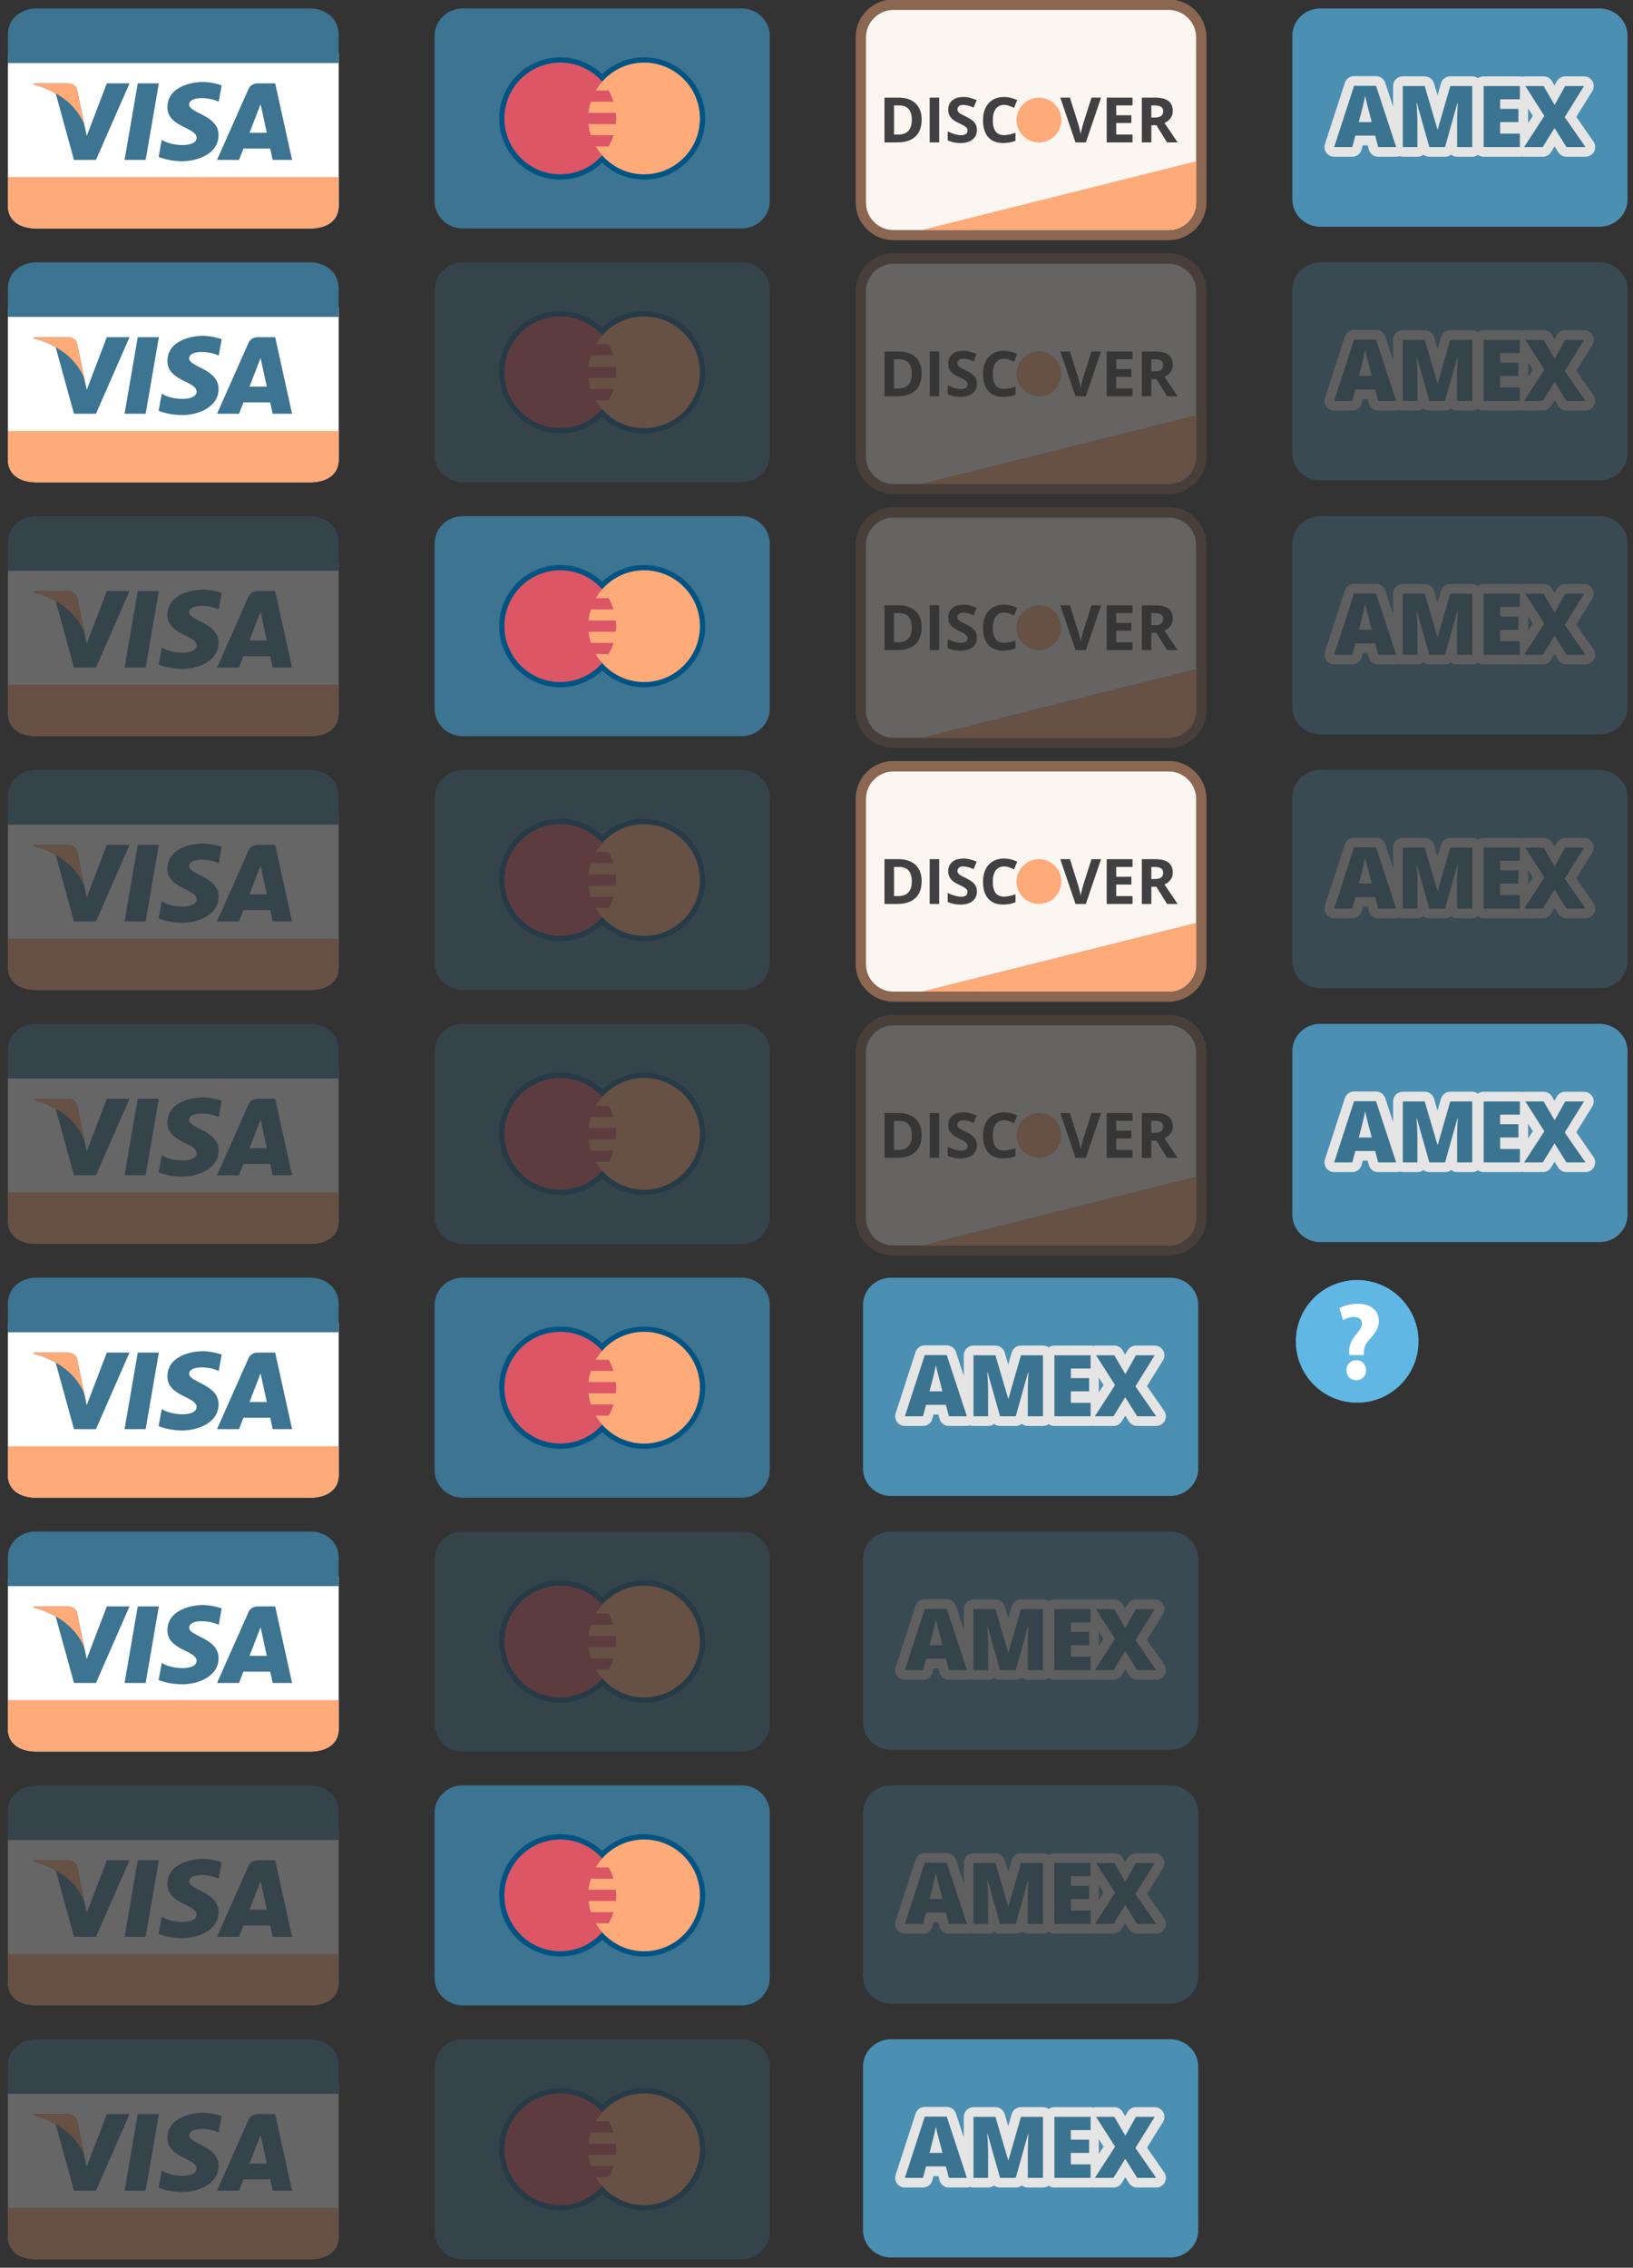 <svg xmlns="http://www.w3.org/2000/svg" width="193" height="268"><rect width="100%" height="100%" fill="#333333" stroke="none"/><g><path fill="#4B8FB2" d="M141.619 173.571c0 1.773-1.486 3.224-3.302 3.224h-33.016c-1.816 0-3.302-1.451-3.302-3.224v-19.346c0-1.773 1.486-3.224 3.302-3.224h33.016c1.816 0 3.302 1.451 3.302 3.224v19.346z"/><g><g stroke="#E5E5E5" stroke-width="2.291" stroke-linecap="round" stroke-linejoin="round" stroke-miterlimit="10" fill="none"><path d="M112.147 167.379l-.355-1.351h-2.342l-.365 1.351h-2.14l2.352-7.237h2.598l2.38 7.237h-2.128zm-.759-2.949l-.311-1.183c-.073-.262-.16-.602-.264-1.02-.103-.418 1.4-1.235-.193-1.217s-.1.764-.187 1.148c-.087.384-.28 1.142-.579 2.272h1.534zM118.196 167.379l-1.474-5.192h-.044c.069.884.103 1.57.103 2.061v3.13h-1.725v-7.208h2.592l1.504 5.118h.04l1.473-5.118h2.599v7.208h-1.79v-3.16l.008-.547c.005-.201.027-.692.067-1.474h-.044l-1.455 5.182h-1.854zM128.894 167.379h-4.279v-7.208h4.279v1.563h-2.333v1.134h2.16v1.563h-2.16v1.361h2.333v1.587zM136.648 167.379h-2.252l-1.406-2.252-1.389 2.252h-2.204l2.39-3.687-2.248-3.52h2.16l1.301 2.228 1.251-2.228h2.223l-2.282 3.673 2.456 3.534z"/></g><g fill="#3B7491"><path d="M112.147 167.379l-.355-1.351h-2.342l-.365 1.351h-2.14l2.352-7.237h2.598l2.38 7.237h-2.128zm-.759-2.949l-.311-1.183c-.073-.262-.16-.602-.264-1.02-.103-.418-.172-.717-.205-.897-.029.168-.088.443-.175.828-.087.384-.28 1.142-.579 2.272h1.534zM118.196 167.379l-1.474-5.192h-.044c.069.884.103 1.57.103 2.061v3.13h-1.725v-7.208h2.592l1.504 5.118h.04l1.473-5.118h2.599v7.208h-1.79v-3.16l.008-.547c.005-.201.027-.692.067-1.474h-.044l-1.455 5.182h-1.854zM128.894 167.379h-4.279v-7.208h4.279v1.563h-2.333v1.134h2.16v1.563h-2.16v1.361h2.333v1.587zM136.648 167.379h-2.252l-1.406-2.252-1.389 2.252h-2.204l2.39-3.687-2.248-3.52h2.16l1.301 2.228 1.251-2.228h2.223l-2.282 3.673 2.456 3.534z"/></g></g><path fill="#3C7491" d="M90.979 173.75c0 1.788-1.486 3.25-3.302 3.25h-33.015c-1.816 0-3.302-1.462-3.302-3.25v-19.5c0-1.788 1.486-3.25 3.302-3.25h33.016c1.816 0 3.302 1.462 3.302 3.25v19.5z"/><path stroke="#005484" stroke-width="1.238" stroke-miterlimit="10" d="M76.122 157.397c-1.974 0-3.742.872-4.952 2.245-.279.317-.521.664-.736 1.03.215-.366.458-.713.737-1.03-1.21-1.373-2.978-2.245-4.952-2.245-3.646 0-6.603 2.956-6.603 6.603 0 3.646 2.957 6.603 6.603 6.603 1.974 0 3.742-.872 4.952-2.245 1.21 1.374 2.978 2.245 4.952 2.245 3.646 0 6.603-2.958 6.603-6.603-.001-3.647-2.957-6.603-6.604-6.603zm-3.347 5.943c.022.209.041.418.043.633-.001-.216-.038-.423-.059-.633h.016zm-.284-1.321l-.032-.112.042.112h-.01zm-.566-1.321c.136.234.252.481.357.734-.108-.252-.225-.499-.362-.734h.005zm-1.505 0c-.24.413-.424.858-.571 1.321.147-.463.331-.908.571-1.321zm-.8 2.213l.031-.2v.001l-.031.199zm-.039.429c-.022.22-.061.435-.061.66l.061.66c-.022-.22-.061-.435-.061-.66l.061-.66zm.069 1.944l-.029-.185.029.185zm.199.697c.147.463.331.908.571 1.321-.24-.413-.424-.858-.571-1.321zm.587 1.351c.208.353.444.687.711.994-.268-.307-.503-.641-.711-.994zm1.483-.03c.142-.244.266-.5.377-.762-.11.262-.232.518-.373.762h-.004zm.52-1.139l.052-.182h.017l-.069.182zm.32-1.503c.022-.214.059-.423.06-.643-.001.217-.013.432-.034.643h-.026z" fill="none"/><g fill="#DC5665"><path d="M71.17 159.642c-1.21-1.373-2.978-2.245-4.952-2.245-3.646 0-6.603 2.956-6.603 6.603 0 3.646 2.957 6.603 6.603 6.603 1.974 0 3.742-.872 4.952-2.246-1.025-1.163-1.651-2.684-1.651-4.357s.626-3.195 1.651-4.358zM71.17 159.642c-1.025 1.163-1.651 2.686-1.651 4.358s.626 3.194 1.651 4.357c1.025-1.163 1.651-2.684 1.651-4.357s-.626-3.195-1.651-4.358z"/></g><path fill="#FFAA79" d="M76.122 157.397c-1.974 0-3.742.872-4.952 2.245-.286.325-.536.68-.755 1.057h1.511c.24.413.427.858.575 1.321h-2.67c-.134.425-.231.864-.277 1.321h3.222c.022.218.045.436.045.66 0 .223-.013.443-.035.66h-3.232c.046.456.143.896.277 1.321h2.678c-.147.465-.345.906-.585 1.321h-1.509c.219.375.469.731.755 1.056 1.21 1.374 2.978 2.246 4.952 2.246 3.646 0 6.603-2.958 6.603-6.603 0-3.649-2.956-6.605-6.603-6.605z"/><path fill="#fff" d="M40.03 156.339v17.965c0 1.854-1.517 2.696-3.37 2.696h-32.357c-1.854 0-3.37-.843-3.37-2.696v-17.965"/><path fill="#FFAA79" d="M40.03 170.933v3.37c0 1.854-1.517 2.696-3.37 2.696h-32.357c-1.854 0-3.37-.843-3.37-2.696v-3.37"/><path fill="#3C7491" d="M.933 157.451v-3.37c0-1.854 1.517-3.081 3.37-3.081h32.357c1.854 0 3.37 1.227 3.37 3.081v3.37"/><g><g fill="#3C7491"><polygon points="17.214,168.899 14.722,168.899 16.28,159.85 18.772,159.85"/><path d="M12.625 159.85l-2.376 6.223-.281-1.34v.001l-.839-4.069s-.101-.815-1.182-.815h-3.928l-.046.153s1.202.236 2.607 1.035l2.165 7.86h2.597l3.965-9.048h-2.682zM32.23 168.899h2.288l-1.995-9.048h-2.004c-.925 0-1.151.674-1.151.674l-3.717 8.374h2.598l.52-1.344h3.169l.292 1.344zm-2.743-3.201l1.31-3.386.737 3.386h-2.047zM25.846 162.026l.356-1.943s-1.098-.394-2.242-.394c-1.237 0-4.174.511-4.174 2.995 0 2.338 3.447 2.367 3.447 3.594 0 1.227-3.092 1.008-4.112.234l-.371 2.031s1.113.511 2.814.511 4.267-.833 4.267-3.098c0-2.352-3.478-2.572-3.478-3.594-.001-1.023 2.426-.891 3.493-.336z"/></g><path fill="#FFAA79" d="M9.968 164.734l-.839-4.069s-.101-.815-1.182-.815h-3.928l-.046.153s1.888.37 3.699 1.755c1.732 1.325 2.296 2.976 2.296 2.976z"/></g></g><g><g opacity=".25"><path fill="#4B8FB2" d="M141.619 203.571c0 1.773-1.486 3.224-3.302 3.224h-33.016c-1.816 0-3.302-1.451-3.302-3.224v-19.346c0-1.773 1.486-3.224 3.302-3.224h33.016c1.816 0 3.302 1.451 3.302 3.224v19.346z"/><g><g stroke="#E5E5E5" stroke-width="2.291" stroke-linecap="round" stroke-linejoin="round" stroke-miterlimit="10" fill="none"><path d="M112.147 197.379l-.355-1.351h-2.342l-.365 1.351h-2.14l2.352-7.237h2.598l2.38 7.237h-2.128zm-.759-2.949l-.311-1.183c-.073-.262-.16-.602-.264-1.02-.103-.418 1.4-1.235-.193-1.217s-.1.764-.187 1.148c-.087.384-.28 1.142-.579 2.272h1.534zM118.196 197.379l-1.474-5.192h-.044c.069.884.103 1.57.103 2.061v3.13h-1.725v-7.208h2.592l1.504 5.118h.04l1.473-5.118h2.599v7.208h-1.79v-3.16l.008-.547c.005-.201.027-.692.067-1.474h-.044l-1.455 5.182h-1.854zM128.894 197.379h-4.279v-7.208h4.279v1.563h-2.333v1.134h2.16v1.563h-2.16v1.361h2.333v1.587zM136.648 197.379h-2.252l-1.406-2.252-1.389 2.252h-2.204l2.39-3.687-2.248-3.52h2.16l1.301 2.228 1.251-2.228h2.223l-2.282 3.673 2.456 3.534z"/></g><g fill="#3B7491"><path d="M112.147 197.379l-.355-1.351h-2.342l-.365 1.351h-2.14l2.352-7.237h2.598l2.38 7.237h-2.128zm-.759-2.949l-.311-1.183c-.073-.262-.16-.602-.264-1.02-.103-.418-.172-.717-.205-.897-.029.168-.088.443-.175.828-.087.384-.28 1.142-.579 2.272h1.534zM118.196 197.379l-1.474-5.192h-.044c.069.884.103 1.57.103 2.061v3.13h-1.725v-7.208h2.592l1.504 5.118h.04l1.473-5.118h2.599v7.208h-1.79v-3.16l.008-.547c.005-.201.027-.692.067-1.474h-.044l-1.455 5.182h-1.854zM128.894 197.379h-4.279v-7.208h4.279v1.563h-2.333v1.134h2.16v1.563h-2.16v1.361h2.333v1.587zM136.648 197.379h-2.252l-1.406-2.252-1.389 2.252h-2.204l2.39-3.687-2.248-3.52h2.16l1.301 2.228 1.251-2.228h2.223l-2.282 3.673 2.456 3.534z"/></g></g></g><g opacity=".25"><path fill="#3C7491" d="M90.979 203.75c0 1.788-1.486 3.25-3.302 3.25h-33.015c-1.816 0-3.302-1.462-3.302-3.25v-19.5c0-1.788 1.486-3.25 3.302-3.25h33.016c1.816 0 3.302 1.462 3.302 3.25v19.5z"/><path stroke="#005484" stroke-width="1.238" stroke-miterlimit="10" d="M76.122 187.397c-1.974 0-3.742.872-4.952 2.245-.279.317-.521.664-.736 1.03.215-.366.458-.713.737-1.03-1.21-1.373-2.978-2.245-4.952-2.245-3.646 0-6.603 2.956-6.603 6.603 0 3.646 2.957 6.603 6.603 6.603 1.974 0 3.742-.872 4.952-2.245 1.21 1.374 2.978 2.245 4.952 2.245 3.646 0 6.603-2.958 6.603-6.603-.001-3.647-2.957-6.603-6.604-6.603zm-3.347 5.943c.022.209.041.418.043.633-.001-.216-.038-.423-.059-.633h.016zm-.284-1.321l-.032-.112.042.112h-.01zm-.566-1.321c.136.234.252.481.357.734-.108-.252-.225-.499-.362-.734h.005zm-1.505 0c-.24.413-.424.858-.571 1.321.147-.463.331-.908.571-1.321zm-.8 2.213l.031-.2v.001l-.031.199zm-.039.429c-.022.22-.061.435-.061.66l.061.66c-.022-.22-.061-.435-.061-.66l.061-.66zm.069 1.944l-.029-.185.029.185zm.199.697c.147.463.331.908.571 1.321-.24-.413-.424-.858-.571-1.321zm.587 1.351c.208.353.444.687.711.994-.268-.307-.503-.641-.711-.994zm1.483-.03c.142-.244.266-.5.377-.762-.11.262-.232.518-.373.762h-.004zm.52-1.139l.052-.182h.017l-.069.182zm.32-1.503c.022-.214.059-.423.06-.643-.001.217-.013.432-.034.643h-.026z" fill="none"/><g fill="#DC5665"><path d="M71.17 189.642c-1.21-1.373-2.978-2.245-4.952-2.245-3.646 0-6.603 2.956-6.603 6.603 0 3.646 2.957 6.603 6.603 6.603 1.974 0 3.742-.872 4.952-2.246-1.025-1.163-1.651-2.684-1.651-4.357s.626-3.195 1.651-4.358zM71.17 189.642c-1.025 1.163-1.651 2.686-1.651 4.358s.626 3.194 1.651 4.357c1.025-1.163 1.651-2.684 1.651-4.357s-.626-3.195-1.651-4.358z"/></g><path fill="#FFAA79" d="M76.122 187.397c-1.974 0-3.742.872-4.952 2.245-.286.325-.536.68-.755 1.057h1.511c.24.413.427.858.575 1.321h-2.67c-.134.425-.231.864-.277 1.321h3.222c.022.218.045.436.045.66 0 .223-.013.443-.035.66h-3.232c.046.456.143.896.277 1.321h2.678c-.147.465-.345.906-.585 1.321h-1.509c.219.375.469.731.755 1.056 1.21 1.374 2.978 2.246 4.952 2.246 3.646 0 6.603-2.958 6.603-6.603 0-3.649-2.956-6.605-6.603-6.605z"/></g><path fill="#fff" d="M40.03 186.339v17.965c0 1.854-1.517 2.696-3.37 2.696h-32.357c-1.854 0-3.37-.843-3.37-2.696v-17.965"/><path fill="#FFAA79" d="M40.03 200.933v3.37c0 1.854-1.517 2.696-3.37 2.696h-32.357c-1.854 0-3.37-.843-3.37-2.696v-3.37"/><path fill="#3C7491" d="M.933 187.451v-3.37c0-1.854 1.517-3.081 3.37-3.081h32.357c1.854 0 3.37 1.227 3.37 3.081v3.37"/><g><g fill="#3C7491"><polygon points="17.214,198.899 14.722,198.899 16.28,189.85 18.772,189.85"/><path d="M12.625 189.85l-2.376 6.223-.281-1.34v.001l-.839-4.069s-.101-.815-1.182-.815h-3.928l-.046.153s1.202.236 2.607 1.035l2.165 7.86h2.597l3.965-9.048h-2.682zM32.23 198.899h2.288l-1.995-9.048h-2.004c-.925 0-1.151.674-1.151.674l-3.717 8.374h2.598l.52-1.344h3.169l.292 1.344zm-2.743-3.201l1.31-3.386.737 3.386h-2.047zM25.846 192.026l.356-1.943s-1.098-.394-2.242-.394c-1.237 0-4.174.511-4.174 2.995 0 2.338 3.447 2.367 3.447 3.594 0 1.227-3.092 1.008-4.112.234l-.371 2.031s1.113.511 2.814.511 4.267-.833 4.267-3.098c0-2.352-3.478-2.572-3.478-3.594-.001-1.023 2.426-.891 3.493-.336z"/></g><path fill="#FFAA79" d="M9.968 194.734l-.839-4.069s-.101-.815-1.182-.815h-3.928l-.046.153s1.888.37 3.699 1.755c1.732 1.325 2.296 2.976 2.296 2.976z"/></g></g><g><g opacity=".25"><path fill="#4B8FB2" d="M141.619 233.571c0 1.773-1.486 3.224-3.302 3.224h-33.016c-1.816 0-3.302-1.451-3.302-3.224v-19.346c0-1.773 1.486-3.224 3.302-3.224h33.016c1.816 0 3.302 1.451 3.302 3.224v19.346z"/><g><g stroke="#E5E5E5" stroke-width="2.291" stroke-linecap="round" stroke-linejoin="round" stroke-miterlimit="10" fill="none"><path d="M112.147 227.379l-.355-1.351h-2.342l-.365 1.351h-2.14l2.352-7.237h2.598l2.38 7.237h-2.128zm-.759-2.949l-.311-1.183c-.073-.262-.16-.602-.264-1.02-.103-.418 1.4-1.235-.193-1.217s-.1.764-.187 1.148c-.087.384-.28 1.142-.579 2.272h1.534zM118.196 227.379l-1.474-5.192h-.044c.069.884.103 1.57.103 2.061v3.13h-1.725v-7.208h2.592l1.504 5.118h.04l1.473-5.118h2.599v7.208h-1.79v-3.16l.008-.547c.005-.201.027-.692.067-1.474h-.044l-1.455 5.182h-1.854zM128.894 227.379h-4.279v-7.208h4.279v1.563h-2.333v1.134h2.16v1.563h-2.16v1.361h2.333v1.587zM136.648 227.379h-2.252l-1.406-2.252-1.389 2.252h-2.204l2.39-3.687-2.248-3.52h2.16l1.301 2.228 1.251-2.228h2.223l-2.282 3.673 2.456 3.534z"/></g><g fill="#3B7491"><path d="M112.147 227.379l-.355-1.351h-2.342l-.365 1.351h-2.14l2.352-7.237h2.598l2.38 7.237h-2.128zm-.759-2.949l-.311-1.183c-.073-.262-.16-.602-.264-1.02-.103-.418-.172-.717-.205-.897-.029.168-.088.443-.175.828-.087.384-.28 1.142-.579 2.272h1.534zM118.196 227.379l-1.474-5.192h-.044c.069.884.103 1.57.103 2.061v3.13h-1.725v-7.208h2.592l1.504 5.118h.04l1.473-5.118h2.599v7.208h-1.79v-3.16l.008-.547c.005-.201.027-.692.067-1.474h-.044l-1.455 5.182h-1.854zM128.894 227.379h-4.279v-7.208h4.279v1.563h-2.333v1.134h2.16v1.563h-2.16v1.361h2.333v1.587zM136.648 227.379h-2.252l-1.406-2.252-1.389 2.252h-2.204l2.39-3.687-2.248-3.52h2.16l1.301 2.228 1.251-2.228h2.223l-2.282 3.673 2.456 3.534z"/></g></g></g><path fill="#3C7491" d="M90.979 233.75c0 1.788-1.486 3.25-3.302 3.25h-33.015c-1.816 0-3.302-1.462-3.302-3.25v-19.5c0-1.788 1.486-3.25 3.302-3.25h33.016c1.816 0 3.302 1.462 3.302 3.25v19.5z"/><path stroke="#005484" stroke-width="1.238" stroke-miterlimit="10" d="M76.122 217.397c-1.974 0-3.742.872-4.952 2.245-.279.317-.521.664-.736 1.03.215-.366.458-.713.737-1.03-1.21-1.373-2.978-2.245-4.952-2.245-3.646 0-6.603 2.956-6.603 6.603 0 3.646 2.957 6.603 6.603 6.603 1.974 0 3.742-.872 4.952-2.245 1.21 1.374 2.978 2.245 4.952 2.245 3.646 0 6.603-2.958 6.603-6.603-.001-3.647-2.957-6.603-6.604-6.603zm-3.347 5.943c.022.209.041.418.043.633-.001-.216-.038-.423-.059-.633h.016zm-.284-1.321l-.032-.112.042.112h-.01zm-.566-1.321c.136.234.252.481.357.734-.108-.252-.225-.499-.362-.734h.005zm-1.505 0c-.24.413-.424.858-.571 1.321.147-.463.331-.908.571-1.321zm-.8 2.213l.031-.2v.001l-.031.199zm-.039.429c-.022.22-.061.435-.061.66l.061.66c-.022-.22-.061-.435-.061-.66l.061-.66zm.069 1.944l-.029-.185.029.185zm.199.697c.147.463.331.908.571 1.321-.24-.413-.424-.858-.571-1.321zm.587 1.351c.208.353.444.687.711.994-.268-.307-.503-.641-.711-.994zm1.483-.03c.142-.244.266-.5.377-.762-.11.262-.232.518-.373.762h-.004zm.52-1.139l.052-.182h.017l-.069.182zm.32-1.503c.022-.214.059-.423.06-.643-.001.217-.013.432-.034.643h-.026z" fill="none"/><g fill="#DC5665"><path d="M71.17 219.642c-1.21-1.373-2.978-2.245-4.952-2.245-3.646 0-6.603 2.956-6.603 6.603 0 3.646 2.957 6.603 6.603 6.603 1.974 0 3.742-.872 4.952-2.246-1.025-1.163-1.651-2.684-1.651-4.357s.626-3.195 1.651-4.358zM71.17 219.642c-1.025 1.163-1.651 2.686-1.651 4.358s.626 3.194 1.651 4.357c1.025-1.163 1.651-2.684 1.651-4.357s-.626-3.195-1.651-4.358z"/></g><path fill="#FFAA79" d="M76.122 217.397c-1.974 0-3.742.872-4.952 2.245-.286.325-.536.68-.755 1.057h1.511c.24.413.427.858.575 1.321h-2.67c-.134.425-.231.864-.277 1.321h3.222c.022.218.045.436.045.66 0 .223-.013.443-.035.66h-3.232c.046.456.143.896.277 1.321h2.678c-.147.465-.345.906-.585 1.321h-1.509c.219.375.469.731.755 1.056 1.21 1.374 2.978 2.246 4.952 2.246 3.646 0 6.603-2.958 6.603-6.603 0-3.649-2.956-6.605-6.603-6.605z"/><g opacity=".25"><path fill="#fff" d="M40.03 216.339v17.965c0 1.854-1.517 2.696-3.37 2.696h-32.357c-1.854 0-3.37-.843-3.37-2.696v-17.965"/><path fill="#FFAA79" d="M40.03 230.933v3.37c0 1.854-1.517 2.696-3.37 2.696h-32.357c-1.854 0-3.37-.843-3.37-2.696v-3.37"/><path fill="#3C7491" d="M.933 217.451v-3.37c0-1.854 1.517-3.081 3.37-3.081h32.357c1.854 0 3.37 1.227 3.37 3.081v3.37"/><g><g fill="#3C7491"><polygon points="17.214,228.899 14.722,228.899 16.28,219.85 18.772,219.85"/><path d="M12.625 219.85l-2.376 6.223-.281-1.34v.001l-.839-4.069s-.101-.815-1.182-.815h-3.928l-.046.153s1.202.236 2.607 1.035l2.165 7.86h2.597l3.965-9.048h-2.682zM32.23 228.899h2.288l-1.995-9.048h-2.004c-.925 0-1.151.674-1.151.674l-3.717 8.374h2.598l.52-1.344h3.169l.292 1.344zm-2.743-3.201l1.31-3.386.737 3.386h-2.047zM25.846 222.026l.356-1.943s-1.098-.394-2.242-.394c-1.237 0-4.174.511-4.174 2.995 0 2.338 3.447 2.367 3.447 3.594 0 1.227-3.092 1.008-4.112.234l-.371 2.031s1.113.511 2.814.511 4.267-.833 4.267-3.098c0-2.352-3.478-2.572-3.478-3.594-.001-1.023 2.426-.891 3.493-.336z"/></g><path fill="#FFAA79" d="M9.968 224.734l-.839-4.069s-.101-.815-1.182-.815h-3.928l-.046.153s1.888.37 3.699 1.755c1.732 1.325 2.296 2.976 2.296 2.976z"/></g></g></g><g><path fill="#4B8FB2" d="M141.619 263.576c0 1.773-1.486 3.224-3.302 3.224h-33.016c-1.816 0-3.302-1.451-3.302-3.224v-19.346c0-1.773 1.486-3.224 3.302-3.224h33.016c1.816 0 3.302 1.451 3.302 3.224v19.346z"/><g><g stroke="#E5E5E5" stroke-width="2.291" stroke-linecap="round" stroke-linejoin="round" stroke-miterlimit="10" fill="none"><path d="M112.147 257.384l-.355-1.351h-2.342l-.365 1.351h-2.14l2.352-7.237h2.598l2.38 7.237h-2.128zm-.759-2.949l-.311-1.183c-.073-.263-.16-.602-.264-1.02-.103-.418 1.4-1.235-.193-1.217-1.593.018-.1.764-.187 1.148s-.28 1.142-.579 2.272h1.534zM118.196 257.384l-1.474-5.192h-.044c.069.884.103 1.57.103 2.061v3.13h-1.725v-7.208h2.592l1.504 5.118h.04l1.473-5.118h2.599v7.208h-1.79v-3.16l.008-.547s.027-.692.067-1.474h-.044l-1.455 5.182h-1.854zM128.894 257.384h-4.279v-7.208h4.279v1.563h-2.333v1.134h2.16v1.563h-2.16v1.361h2.333v1.587zM136.648 257.384h-2.252l-1.406-2.252-1.389 2.252h-2.204l2.39-3.687-2.248-3.52h2.16l1.302 2.228 1.251-2.228h2.223l-2.282 3.673 2.455 3.534z"/></g><g fill="#3B7491"><path d="M112.147 257.384l-.355-1.351h-2.342l-.365 1.351h-2.14l2.352-7.237h2.598l2.38 7.237h-2.128zm-.759-2.949l-.311-1.183c-.073-.263-.16-.602-.264-1.02-.103-.418-.172-.717-.205-.897-.029.168-.088.443-.175.828s-.28 1.142-.579 2.272h1.534zM118.196 257.384l-1.474-5.192h-.044c.069.884.103 1.57.103 2.061v3.13h-1.725v-7.208h2.592l1.504 5.118h.04l1.473-5.118h2.599v7.208h-1.79v-3.16l.008-.547s.027-.692.067-1.474h-.044l-1.455 5.182h-1.854zM128.894 257.384h-4.279v-7.208h4.279v1.563h-2.333v1.134h2.16v1.563h-2.16v1.361h2.333v1.587zM136.648 257.384h-2.252l-1.406-2.252-1.389 2.252h-2.204l2.39-3.687-2.248-3.52h2.16l1.302 2.228 1.251-2.228h2.223l-2.282 3.673 2.455 3.534z"/></g></g><g opacity=".25"><path fill="#3C7491" d="M90.979 263.755c0 1.788-1.486 3.25-3.302 3.25h-33.015c-1.816 0-3.302-1.462-3.302-3.25v-19.5c0-1.788 1.486-3.25 3.302-3.25h33.016c1.816 0 3.302 1.462 3.302 3.25v19.5z"/><path stroke="#005484" stroke-width="1.238" stroke-miterlimit="10" d="M76.122 247.402c-1.974 0-3.742.872-4.952 2.245-.279.317-.521.664-.736 1.03.215-.366.458-.713.737-1.03-1.21-1.373-2.978-2.245-4.952-2.245-3.646 0-6.603 2.956-6.603 6.603 0 3.646 2.957 6.603 6.603 6.603 1.974 0 3.742-.872 4.952-2.245 1.21 1.374 2.978 2.245 4.952 2.245 3.646 0 6.603-2.958 6.603-6.603-.001-3.647-2.957-6.603-6.604-6.603zm-3.347 5.943c.022.209.041.418.043.633-.001-.216-.038-.423-.059-.633h.016zm-.284-1.321l-.032-.112.042.112h-.01zm-.566-1.321c.136.234.252.481.357.734-.108-.252-.225-.499-.362-.734h.005zm-1.505 0c-.24.413-.424.858-.571 1.321.147-.463.331-.908.571-1.321zm-.8 2.213l.031-.2v.001l-.031.199zm-.039.429c-.022.22-.061.435-.061.66 0 .226.039.441.061.66-.022-.22-.061-.435-.061-.66-.001-.226.038-.441.061-.66zm.069 1.944l-.029-.185.029.185zm.199.697c.147.463.331.908.571 1.321-.24-.413-.424-.858-.571-1.321zm.587 1.351c.208.353.444.687.711.994-.268-.307-.503-.641-.711-.994zm1.483-.031c.142-.244.266-.5.377-.762-.11.262-.232.518-.373.762h-.004zm.52-1.138l.052-.182h.017l-.069.182zm.32-1.503c.022-.214.059-.423.06-.643-.001.217-.013.432-.034.643h-.026z" fill="none"/><g fill="#DC5665"><path d="M71.17 249.647c-1.21-1.373-2.978-2.245-4.952-2.245-3.646 0-6.603 2.956-6.603 6.603 0 3.646 2.957 6.603 6.603 6.603 1.974 0 3.742-.872 4.952-2.246-1.025-1.163-1.651-2.684-1.651-4.357s.626-3.195 1.651-4.358zM71.17 249.647c-1.025 1.163-1.651 2.686-1.651 4.358 0 1.673.626 3.194 1.651 4.357 1.025-1.163 1.651-2.684 1.651-4.357s-.626-3.195-1.651-4.358z"/></g><path fill="#FFAA79" d="M76.122 247.402c-1.974 0-3.742.872-4.952 2.245-.286.325-.536.68-.755 1.057h1.511c.24.413.427.858.575 1.321h-2.67c-.134.425-.231.864-.277 1.321h3.222c.022.218.045.436.045.66 0 .223-.013.443-.035.66h-3.232c.046.456.143.896.277 1.321h2.678c-.147.465-.345.906-.585 1.321h-1.509c.219.375.469.731.755 1.056 1.21 1.374 2.978 2.246 4.952 2.246 3.646 0 6.603-2.958 6.603-6.603 0-3.649-2.956-6.605-6.603-6.605z"/></g><g opacity=".25"><path fill="#fff" d="M40.03 246.344v17.965c0 1.854-1.517 2.696-3.37 2.696h-32.357c-1.854 0-3.37-.843-3.37-2.696v-17.965"/><path fill="#FFAA79" d="M40.03 260.938v3.37c0 1.854-1.517 2.696-3.37 2.696h-32.357c-1.854 0-3.37-.843-3.37-2.696v-3.37"/><path fill="#3C7491" d="M.933 247.456v-3.37c0-1.854 1.517-3.081 3.37-3.081h32.357c1.854 0 3.37 1.227 3.37 3.081v3.37"/><g><g fill="#3C7491"><polygon points="17.214,258.903 14.722,258.903 16.28,249.855 18.772,249.855"/><path d="M12.625 249.855l-2.376 6.223-.281-1.34v.001l-.838-4.069s-.101-.815-1.182-.815h-3.929l-.046.153s1.202.236 2.607 1.035l2.165 7.86h2.597l3.965-9.048h-2.682zM32.23 258.903h2.288l-1.995-9.048h-2.004c-.925 0-1.151.674-1.151.674l-3.717 8.374h2.598l.52-1.344h3.169l.292 1.344zm-2.743-3.2l1.31-3.386.737 3.386h-2.047zM25.846 252.031l.356-1.943s-1.098-.395-2.242-.395c-1.237 0-4.174.511-4.174 2.995 0 2.338 3.447 2.367 3.447 3.594 0 1.227-3.092 1.008-4.112.234l-.371 2.031s1.113.511 2.814.511 4.267-.833 4.267-3.098c0-2.352-3.478-2.572-3.478-3.594-.001-1.022 2.426-.89 3.493-.335z"/></g><path fill="#FFAA79" d="M9.968 254.739l-.838-4.069s-.101-.815-1.182-.815h-3.929l-.046.153s1.888.37 3.699 1.755c1.732 1.325 2.296 2.976 2.296 2.976z"/></g></g></g><g><path opacity=".43" stroke="#FFAA79" stroke-width="2.439" stroke-miterlimit="10" d="M141.37 23.915c0 1.789-1.463 3.252-3.252 3.252h-32.52c-1.789 0-3.252-1.463-3.252-3.252v-19.512c0-1.789 1.463-3.252 3.252-3.252h32.52c1.789 0 3.252 1.463 3.252 3.252v19.512z" fill="none"/><path fill="#FCF6F2" d="M141.37 23.94c0 1.789-1.463 3.252-3.252 3.252h-32.52c-1.789 0-3.252-1.463-3.252-3.252v-19.512c0-1.789 1.463-3.252 3.252-3.252h32.52c1.789 0 3.252 1.463 3.252 3.252v19.512z"/><path fill="#FFAA79" d="M141.37 19.062v4.878c0 .447-.092.874-.257 1.262-.166.388-.404.74-.699 1.034-.295.295-.645.533-1.034.699-.39.165-.816.257-1.262.257h-29.212l32.464-8.13z"/><g><path fill="#414042" d="M108.928 14.135c0 .872-.248 1.539-.743 2.002-.497.463-1.213.695-2.15.695h-1.5v-5.293h1.661c.865 0 1.535.229 2.012.685.481.456.72 1.093.72 1.911zm-1.165.029c0-1.137-.503-1.705-1.505-1.705h-.598v3.445h.482c1.08.002 1.621-.579 1.621-1.74z"/><path fill="#414042" d="M109.877 16.832v-5.293h1.122v5.293h-1.122z"/><path fill="#414042" d="M115.457 15.362c0 .479-.171.854-.517 1.13-.344.275-.822.414-1.435.414-.564 0-1.065-.107-1.5-.318v-1.043c.358.161.66.271.907.338.247.064.474.097.679.097.245 0 .435-.048.566-.141.129-.093.197-.235.197-.419 0-.103-.029-.196-.088-.277-.057-.082-.143-.16-.256-.234-.112-.074-.341-.195-.685-.358-.323-.152-.565-.299-.728-.438-.163-.139-.291-.302-.387-.489-.097-.187-.144-.404-.144-.652 0-.468.158-.836.476-1.104.318-.269.756-.402 1.317-.402.275 0 .538.032.787.097.25.064.511.157.784.275l-.362.872c-.283-.116-.518-.198-.702-.243-.185-.045-.367-.069-.545-.069-.213 0-.377.049-.489.149-.114.099-.171.228-.171.387 0 .099.023.184.069.259.046.074.119.144.219.213s.338.192.712.371c.494.237.833.474 1.018.712.186.236.278.528.278.873z"/><path fill="#414042" d="M118.664 12.397c-.423 0-.749.16-.981.476-.233.317-.347.761-.347 1.327 0 1.179.443 1.77 1.328 1.77.372 0 .82-.09 1.351-.278v.941c-.435.182-.92.271-1.456.271-.77 0-1.359-.235-1.767-.702-.408-.466-.611-1.137-.611-2.011 0-.551.101-1.033.302-1.446.199-.416.488-.732.863-.952.377-.221.816-.331 1.32-.331.514 0 1.032.124 1.549.373l-.362.912c-.199-.094-.397-.176-.598-.246-.201-.07-.398-.104-.591-.104z"/><path fill="#414042" d="M128.999 11.539h1.133l-1.798 5.293h-1.224l-1.795-5.293h1.134l.996 3.15c.055.187.114.402.172.651l.11.515c.026-.222.117-.608.271-1.166l1.001-3.15z"/><path fill="#414042" d="M133.846 16.832h-3.049v-5.293h3.049v.92h-1.927v1.162h1.794v.919h-1.794v1.364h1.927v.928z"/><path fill="#414042" d="M136.073 14.801v2.031h-1.122v-5.293h1.542c.719 0 1.251.13 1.597.393.344.262.518.658.518 1.193 0 .311-.086.589-.257.831-.171.243-.414.433-.727.571.796 1.188 1.314 1.958 1.556 2.305h-1.246l-1.264-2.032-.597.001zm0-.912h.363c.354 0 .617-.059.785-.177.168-.119.253-.305.253-.558 0-.251-.087-.429-.259-.536-.172-.107-.439-.159-.801-.159h-.343l.002 1.43z"/><circle fill="#FFAA79" cx="122.785" cy="14.186" r="2.647"/></g><path fill="#4B8FB2" d="M192.356 23.571c0 1.773-1.486 3.224-3.302 3.224h-33.016c-1.816 0-3.302-1.451-3.302-3.224v-19.347c0-1.773 1.486-3.224 3.302-3.224h33.016c1.816 0 3.302 1.451 3.302 3.224v19.347z"/><g><g stroke="#E5E5E5" stroke-width="2.291" stroke-linecap="round" stroke-linejoin="round" stroke-miterlimit="10" fill="none"><path d="M162.883 17.379l-.355-1.351h-2.342l-.365 1.351h-2.14l2.352-7.237h2.598l2.38 7.237h-2.128zm-.758-2.949l-.311-1.183c-.073-.263-.16-.602-.264-1.02-.103-.418 1.4-1.235-.193-1.217-1.593.018-.1.764-.187 1.148-.087.384-.28 1.142-.579 2.272h1.534zM168.932 17.379l-1.474-5.192h-.044c.069.884.103 1.57.103 2.061v3.13h-1.725v-7.208h2.592l1.504 5.118h.04l1.473-5.118h2.599v7.208h-1.79v-3.16l.008-.547s.027-.692.067-1.474h-.044l-1.455 5.182h-1.854zM179.63 17.379h-4.279v-7.208h4.279v1.563h-2.333v1.134h2.16v1.563h-2.16v1.361h2.333v1.587zM187.385 17.379h-2.252l-1.406-2.252-1.389 2.252h-2.204l2.39-3.687-2.248-3.52h2.16l1.302 2.228 1.251-2.228h2.223l-2.282 3.673 2.455 3.534z"/></g><g fill="#3B7491"><path d="M162.883 17.379l-.355-1.351h-2.342l-.365 1.351h-2.14l2.352-7.237h2.598l2.38 7.237h-2.128zm-.758-2.949l-.311-1.183c-.073-.263-.16-.602-.264-1.02-.103-.418-.172-.717-.205-.897-.029.168-.088.443-.175.828-.087.384-.28 1.142-.579 2.272h1.534zM168.932 17.379l-1.474-5.192h-.044c.069.884.103 1.57.103 2.061v3.13h-1.725v-7.208h2.592l1.504 5.118h.04l1.473-5.118h2.599v7.208h-1.79v-3.16l.008-.547s.027-.692.067-1.474h-.044l-1.455 5.182h-1.854zM179.63 17.379h-4.279v-7.208h4.279v1.563h-2.333v1.134h2.16v1.563h-2.16v1.361h2.333v1.587zM187.385 17.379h-2.252l-1.406-2.252-1.389 2.252h-2.204l2.39-3.687-2.248-3.52h2.16l1.302 2.228 1.251-2.228h2.223l-2.282 3.673 2.455 3.534z"/></g></g><path fill="#3C7491" d="M90.979 23.75c0 1.788-1.486 3.25-3.302 3.25h-33.015c-1.816 0-3.302-1.462-3.302-3.25v-19.5c0-1.787 1.486-3.25 3.302-3.25h33.016c1.816 0 3.302 1.463 3.302 3.25v19.5z"/><path stroke="#005484" stroke-width="1.238" stroke-miterlimit="10" d="M76.122 7.397c-1.974 0-3.742.872-4.952 2.245-.279.317-.521.664-.736 1.03.215-.366.458-.713.737-1.03-1.21-1.373-2.978-2.245-4.952-2.245-3.646 0-6.603 2.956-6.603 6.603 0 3.646 2.957 6.603 6.603 6.603 1.974 0 3.742-.872 4.952-2.245 1.21 1.374 2.978 2.245 4.952 2.245 3.646 0 6.603-2.958 6.603-6.603-.001-3.647-2.957-6.603-6.604-6.603zm-3.347 5.943c.022.209.041.418.043.633-.001-.216-.038-.422-.059-.633h.016zm-.284-1.321l-.032-.112.042.112h-.01zm-.566-1.321c.136.234.252.481.357.734-.108-.252-.225-.499-.362-.734h.005zm-1.505 0c-.24.413-.424.858-.571 1.321.147-.463.331-.908.571-1.321zm-.8 2.213l.031-.2v.001l-.031.199zm-.039.429c-.022.22-.061.435-.061.66l.061.66c-.022-.22-.061-.435-.061-.66l.061-.66zm.069 1.944l-.029-.185.029.185zm.199.697c.147.463.331.908.571 1.321-.24-.413-.424-.858-.571-1.321zm.587 1.351c.208.353.444.687.711.994-.268-.307-.503-.641-.711-.994zm1.483-.03c.142-.244.266-.5.377-.762-.11.262-.232.518-.373.762h-.004zm.52-1.139l.052-.182h.017l-.069.182zm.32-1.503c.022-.214.059-.423.06-.643-.001.217-.013.432-.034.643h-.026z" fill="none"/><g fill="#DC5665"><path d="M71.17 9.642c-1.21-1.373-2.978-2.245-4.952-2.245-3.646 0-6.603 2.956-6.603 6.603 0 3.646 2.957 6.603 6.603 6.603 1.974 0 3.742-.872 4.952-2.246-1.025-1.163-1.651-2.684-1.651-4.357s.626-3.195 1.651-4.358zM71.17 9.642c-1.025 1.163-1.651 2.686-1.651 4.358s.626 3.194 1.651 4.357c1.025-1.163 1.651-2.684 1.651-4.357s-.626-3.195-1.651-4.358z"/></g><path fill="#FFAA79" d="M76.122 7.397c-1.974 0-3.742.872-4.952 2.245-.286.325-.536.68-.755 1.057h1.511c.24.413.427.858.575 1.321h-2.67c-.134.425-.231.864-.277 1.321h3.222c.022.218.045.436.045.66 0 .223-.013.443-.035.66h-3.232c.046.456.143.896.277 1.321h2.678c-.147.465-.345.906-.585 1.321h-1.509c.219.375.469.731.755 1.056 1.21 1.374 2.978 2.246 4.952 2.246 3.646 0 6.603-2.958 6.603-6.603 0-3.649-2.956-6.605-6.603-6.605z"/><path fill="#fff" d="M40.03 6.339v17.965c0 1.854-1.517 2.696-3.37 2.696h-32.357c-1.854 0-3.37-.843-3.37-2.696v-17.965"/><path fill="#FFAA79" d="M40.03 20.933v3.37c0 1.854-1.517 2.696-3.37 2.696h-32.357c-1.854 0-3.37-.843-3.37-2.696v-3.37"/><path fill="#3C7491" d="M.933 7.451v-3.37c0-1.854 1.517-3.081 3.37-3.081h32.357c1.854 0 3.37 1.227 3.37 3.081v3.37"/><g><g fill="#3C7491"><polygon points="17.214,18.899 14.722,18.899 16.28,9.85 18.772,9.85"/><path d="M12.625 9.85l-2.376 6.223-.281-1.34v.001l-.838-4.069s-.101-.815-1.182-.815h-3.929l-.046.153s1.202.236 2.607 1.035l2.165 7.86h2.597l3.965-9.048h-2.682zM32.23 18.899h2.288l-1.995-9.049h-2.004c-.925 0-1.151.674-1.151.674l-3.717 8.374h2.598l.52-1.344h3.169l.292 1.345zm-2.743-3.201l1.31-3.386.737 3.386h-2.047zM25.846 12.026l.356-1.943s-1.098-.394-2.242-.394c-1.237 0-4.174.511-4.174 2.995 0 2.338 3.447 2.367 3.447 3.594 0 1.227-3.092 1.008-4.112.234l-.371 2.031s1.113.511 2.814.511 4.267-.833 4.267-3.098c0-2.352-3.478-2.572-3.478-3.594-.001-1.023 2.426-.891 3.493-.336z"/></g><path fill="#FFAA79" d="M9.968 14.734l-.838-4.069s-.101-.815-1.182-.815h-3.929l-.046.153s1.888.37 3.699 1.755c1.732 1.325 2.296 2.976 2.296 2.976z"/></g></g><g><g opacity=".25"><path opacity=".43" stroke="#FFAA79" stroke-width="2.439" stroke-miterlimit="10" d="M141.37 53.915c0 1.789-1.463 3.252-3.252 3.252h-32.52c-1.789 0-3.252-1.463-3.252-3.252v-19.512c0-1.789 1.463-3.252 3.252-3.252h32.52c1.789 0 3.252 1.463 3.252 3.252v19.512z" fill="none"/><path fill="#FCF6F2" d="M141.37 53.94c0 1.789-1.463 3.252-3.252 3.252h-32.52c-1.789 0-3.252-1.463-3.252-3.252v-19.512c0-1.789 1.463-3.252 3.252-3.252h32.52c1.789 0 3.252 1.463 3.252 3.252v19.512z"/><path fill="#FFAA79" d="M141.37 49.062v4.878c0 .447-.092.874-.257 1.262-.166.388-.404.739-.699 1.034-.295.295-.645.533-1.034.699-.39.165-.816.257-1.262.257h-29.212l32.464-8.13z"/><g><path fill="#414042" d="M108.928 44.135c0 .872-.248 1.539-.743 2.002-.497.463-1.213.695-2.15.695h-1.5v-5.293h1.661c.865 0 1.535.229 2.012.685.481.456.72 1.093.72 1.911zm-1.165.029c0-1.137-.503-1.705-1.505-1.705h-.598v3.445h.482c1.08.002 1.621-.579 1.621-1.74z"/><path fill="#414042" d="M109.877 46.832v-5.293h1.122v5.293h-1.122z"/><path fill="#414042" d="M115.457 45.362c0 .479-.171.854-.517 1.13-.344.275-.822.414-1.435.414-.564 0-1.065-.107-1.5-.318v-1.043c.358.161.66.271.907.338.247.064.474.097.679.097.245 0 .435-.048.566-.141.129-.093.197-.235.197-.419 0-.104-.029-.196-.088-.277-.057-.082-.143-.16-.256-.234-.112-.074-.341-.195-.685-.358-.323-.152-.565-.299-.728-.438-.163-.139-.291-.302-.387-.489-.097-.187-.144-.404-.144-.652 0-.468.158-.836.476-1.104.318-.269.756-.402 1.317-.402.275 0 .538.032.787.097.25.064.511.157.784.275l-.362.872c-.283-.116-.518-.198-.702-.243-.185-.045-.367-.069-.545-.069-.213 0-.377.049-.489.149-.114.099-.171.228-.171.387 0 .099.023.184.069.259.046.074.119.144.219.213s.338.192.712.371c.494.237.833.474 1.018.712.186.236.278.528.278.873z"/><path fill="#414042" d="M118.664 42.397c-.423 0-.749.16-.981.476-.233.317-.347.761-.347 1.327 0 1.179.443 1.77 1.328 1.77.372 0 .82-.09 1.351-.278v.941c-.435.182-.92.271-1.456.271-.77 0-1.359-.235-1.767-.702-.408-.466-.611-1.137-.611-2.011 0-.551.101-1.032.302-1.446.199-.416.488-.732.863-.952.377-.221.816-.331 1.32-.331.514 0 1.032.124 1.549.373l-.362.912c-.199-.094-.397-.176-.598-.246-.201-.07-.398-.104-.591-.104z"/><path fill="#414042" d="M128.999 41.539h1.133l-1.798 5.293h-1.224l-1.795-5.293h1.134l.996 3.15c.055.187.114.402.172.651l.11.515c.026-.222.117-.608.271-1.166l1.001-3.15z"/><path fill="#414042" d="M133.846 46.832h-3.049v-5.293h3.049v.92h-1.927v1.162h1.794v.919h-1.794v1.364h1.927v.928z"/><path fill="#414042" d="M136.073 44.801v2.031h-1.122v-5.293h1.542c.719 0 1.251.13 1.597.393.344.262.518.658.518 1.193 0 .311-.086.589-.257.831-.171.243-.414.433-.727.571.796 1.188 1.314 1.958 1.556 2.305h-1.246l-1.264-2.032-.597.001zm0-.912h.363c.354 0 .617-.059.785-.177.168-.119.253-.305.253-.558 0-.251-.087-.429-.259-.536-.172-.107-.439-.159-.801-.159h-.343l.002 1.43z"/><circle fill="#FFAA79" cx="122.785" cy="44.186" r="2.647"/></g></g><g opacity=".25"><path fill="#4B8FB2" d="M192.356 53.571c0 1.773-1.486 3.224-3.302 3.224h-33.016c-1.816 0-3.302-1.451-3.302-3.224v-19.347c0-1.773 1.486-3.224 3.302-3.224h33.016c1.816 0 3.302 1.451 3.302 3.224v19.347z"/><g><g stroke="#E5E5E5" stroke-width="2.291" stroke-linecap="round" stroke-linejoin="round" stroke-miterlimit="10" fill="none"><path d="M162.883 47.379l-.355-1.351h-2.342l-.365 1.351h-2.14l2.352-7.237h2.598l2.38 7.237h-2.128zm-.758-2.949l-.311-1.183c-.073-.263-.16-.602-.264-1.02-.103-.418 1.4-1.235-.193-1.217-1.593.018-.1.764-.187 1.148-.087.384-.28 1.142-.579 2.272h1.534zM168.932 47.379l-1.474-5.192h-.044c.069.884.103 1.57.103 2.061v3.13h-1.725v-7.208h2.592l1.504 5.118h.04l1.473-5.118h2.599v7.208h-1.79v-3.16l.008-.547c.005-.201.027-.692.067-1.474h-.044l-1.455 5.182h-1.854zM179.63 47.379h-4.279v-7.208h4.279v1.563h-2.333v1.134h2.16v1.563h-2.16v1.361h2.333v1.587zM187.385 47.379h-2.252l-1.406-2.252-1.389 2.252h-2.204l2.39-3.687-2.248-3.52h2.16l1.302 2.228 1.251-2.228h2.223l-2.282 3.673 2.455 3.534z"/></g><g fill="#3B7491"><path d="M162.883 47.379l-.355-1.351h-2.342l-.365 1.351h-2.14l2.352-7.237h2.598l2.38 7.237h-2.128zm-.758-2.949l-.311-1.183c-.073-.263-.16-.602-.264-1.02-.103-.418-.172-.717-.205-.897-.029.168-.088.443-.175.828-.087.384-.28 1.142-.579 2.272h1.534zM168.932 47.379l-1.474-5.192h-.044c.069.884.103 1.57.103 2.061v3.13h-1.725v-7.208h2.592l1.504 5.118h.04l1.473-5.118h2.599v7.208h-1.79v-3.16l.008-.547c.005-.201.027-.692.067-1.474h-.044l-1.455 5.182h-1.854zM179.63 47.379h-4.279v-7.208h4.279v1.563h-2.333v1.134h2.16v1.563h-2.16v1.361h2.333v1.587zM187.385 47.379h-2.252l-1.406-2.252-1.389 2.252h-2.204l2.39-3.687-2.248-3.52h2.16l1.302 2.228 1.251-2.228h2.223l-2.282 3.673 2.455 3.534z"/></g></g></g><g opacity=".25"><path fill="#3C7491" d="M90.979 53.75c0 1.787-1.486 3.25-3.302 3.25h-33.015c-1.816 0-3.302-1.463-3.302-3.25v-19.5c0-1.787 1.486-3.25 3.302-3.25h33.016c1.816 0 3.302 1.463 3.302 3.25v19.5z"/><path stroke="#005484" stroke-width="1.238" stroke-miterlimit="10" d="M76.122 37.397c-1.974 0-3.742.872-4.952 2.245-.279.317-.521.664-.736 1.03.215-.366.458-.713.737-1.03-1.21-1.373-2.978-2.245-4.952-2.245-3.646 0-6.603 2.956-6.603 6.603 0 3.646 2.957 6.603 6.603 6.603 1.974 0 3.742-.872 4.952-2.245 1.21 1.374 2.978 2.245 4.952 2.245 3.646 0 6.603-2.958 6.603-6.603-.001-3.647-2.957-6.603-6.604-6.603zm-3.347 5.943c.022.209.041.418.043.633-.001-.216-.038-.422-.059-.633h.016zm-.284-1.321l-.032-.112.042.112h-.01zm-.566-1.321c.136.234.252.481.357.734-.108-.252-.225-.499-.362-.734h.005zm-1.505 0c-.24.413-.424.858-.571 1.321.147-.463.331-.908.571-1.321zm-.8 2.213l.031-.2v.001l-.031.199zm-.039.429c-.022.22-.061.435-.061.66l.061.66c-.022-.22-.061-.435-.061-.66l.061-.66zm.069 1.944l-.029-.185.029.185zm.199.697c.147.463.331.908.571 1.321-.24-.413-.424-.858-.571-1.321zm.587 1.351c.208.353.444.687.711.994-.268-.307-.503-.641-.711-.994zm1.483-.03c.142-.244.266-.5.377-.762-.11.262-.232.518-.373.762h-.004zm.52-1.139l.052-.182h.017l-.069.182zm.32-1.503c.022-.214.059-.423.06-.643-.001.217-.013.432-.034.643h-.026z" fill="none"/><g fill="#DC5665"><path d="M71.17 39.642c-1.21-1.373-2.978-2.245-4.952-2.245-3.646 0-6.603 2.956-6.603 6.603 0 3.646 2.957 6.603 6.603 6.603 1.974 0 3.742-.872 4.952-2.246-1.025-1.163-1.651-2.684-1.651-4.357s.626-3.195 1.651-4.358zM71.17 39.642c-1.025 1.163-1.651 2.686-1.651 4.358s.626 3.194 1.651 4.357c1.025-1.163 1.651-2.684 1.651-4.357s-.626-3.195-1.651-4.358z"/></g><path fill="#FFAA79" d="M76.122 37.397c-1.974 0-3.742.872-4.952 2.245-.286.325-.536.68-.755 1.057h1.511c.24.413.427.858.575 1.321h-2.67c-.134.425-.231.864-.277 1.321h3.222c.022.218.045.436.045.66 0 .223-.013.443-.035.66h-3.232c.046.456.143.896.277 1.321h2.678c-.147.465-.345.906-.585 1.321h-1.509c.219.375.469.731.755 1.056 1.21 1.374 2.978 2.246 4.952 2.246 3.646 0 6.603-2.958 6.603-6.603 0-3.649-2.956-6.605-6.603-6.605z"/></g><path fill="#fff" d="M40.03 36.339v17.965c0 1.854-1.517 2.696-3.37 2.696h-32.357c-1.854 0-3.37-.843-3.37-2.696v-17.965"/><path fill="#FFAA79" d="M40.03 50.933v3.37c0 1.854-1.517 2.696-3.37 2.696h-32.357c-1.854 0-3.37-.843-3.37-2.696v-3.37"/><path fill="#3C7491" d="M.933 37.451v-3.37c0-1.854 1.517-3.081 3.37-3.081h32.357c1.854 0 3.37 1.227 3.37 3.081v3.37"/><g><g fill="#3C7491"><polygon points="17.214,48.899 14.722,48.899 16.28,39.85 18.772,39.85"/><path d="M12.625 39.85l-2.376 6.223-.281-1.34v.001l-.838-4.069s-.101-.815-1.182-.815h-3.929l-.046.153s1.202.236 2.607 1.035l2.165 7.86h2.597l3.965-9.048h-2.682zM32.23 48.899h2.288l-1.995-9.048h-2.004c-.925 0-1.151.674-1.151.674l-3.717 8.374h2.598l.52-1.344h3.169l.292 1.344zm-2.743-3.201l1.31-3.386.737 3.386h-2.047zM25.846 42.026l.356-1.943s-1.098-.394-2.242-.394c-1.237 0-4.174.511-4.174 2.995 0 2.338 3.447 2.367 3.447 3.594 0 1.227-3.092 1.008-4.112.234l-.371 2.031s1.113.511 2.814.511 4.267-.833 4.267-3.098c0-2.352-3.478-2.572-3.478-3.594-.001-1.023 2.426-.891 3.493-.336z"/></g><path fill="#FFAA79" d="M9.968 44.734l-.838-4.069s-.101-.815-1.182-.815h-3.929l-.046.153s1.888.37 3.699 1.755c1.732 1.325 2.296 2.976 2.296 2.976z"/></g></g><g><g opacity=".25"><path opacity=".43" stroke="#FFAA79" stroke-width="2.439" stroke-miterlimit="10" d="M141.37 83.915c0 1.789-1.463 3.252-3.252 3.252h-32.52c-1.789 0-3.252-1.463-3.252-3.252v-19.512c0-1.789 1.463-3.252 3.252-3.252h32.52c1.789 0 3.252 1.463 3.252 3.252v19.512z" fill="none"/><path fill="#FCF6F2" d="M141.37 83.94c0 1.789-1.463 3.252-3.252 3.252h-32.52c-1.789 0-3.252-1.463-3.252-3.252v-19.512c0-1.789 1.463-3.252 3.252-3.252h32.52c1.789 0 3.252 1.463 3.252 3.252v19.512z"/><path fill="#FFAA79" d="M141.37 79.062v4.878c0 .447-.092.874-.257 1.262-.166.388-.404.74-.699 1.034s-.645.533-1.034.699c-.39.165-.816.257-1.262.257h-29.212l32.464-8.13z"/><g><path fill="#414042" d="M108.928 74.135c0 .872-.248 1.539-.743 2.002-.497.463-1.213.695-2.15.695h-1.5v-5.293h1.661c.865 0 1.535.229 2.012.685.481.456.72 1.093.72 1.911zm-1.165.029c0-1.137-.503-1.705-1.505-1.705h-.598v3.445h.482c1.08.002 1.621-.579 1.621-1.74z"/><path fill="#414042" d="M109.877 76.832v-5.293h1.122v5.293h-1.122z"/><path fill="#414042" d="M115.457 75.362c0 .479-.171.854-.517 1.13-.344.275-.822.414-1.435.414-.564 0-1.065-.107-1.5-.318v-1.043c.358.161.66.271.907.338.247.064.474.097.679.097.245 0 .435-.048.566-.141.129-.093.197-.235.197-.419 0-.104-.029-.196-.088-.277-.057-.082-.143-.16-.256-.234-.112-.074-.341-.195-.685-.358-.323-.152-.565-.299-.728-.438-.163-.139-.291-.302-.387-.489-.097-.187-.144-.404-.144-.652 0-.468.158-.836.476-1.104.318-.269.756-.402 1.317-.402.275 0 .538.032.787.097.25.064.511.157.784.275l-.362.872c-.283-.116-.518-.198-.702-.243-.185-.045-.367-.069-.545-.069-.213 0-.377.049-.489.149-.114.099-.171.228-.171.387 0 .099.023.184.069.259.046.074.119.144.219.213s.338.192.712.371c.494.237.833.474 1.018.712.186.236.278.528.278.873z"/><path fill="#414042" d="M118.664 72.397c-.423 0-.749.16-.981.476-.233.317-.347.761-.347 1.327 0 1.179.443 1.77 1.328 1.77.372 0 .82-.09 1.351-.278v.941c-.435.182-.92.271-1.456.271-.77 0-1.359-.235-1.767-.702-.408-.466-.611-1.137-.611-2.011 0-.551.101-1.033.302-1.446.199-.416.488-.732.863-.952.377-.221.816-.331 1.32-.331.514 0 1.032.124 1.549.373l-.362.912c-.199-.094-.397-.176-.598-.246-.201-.07-.398-.104-.591-.104z"/><path fill="#414042" d="M128.999 71.539h1.133l-1.798 5.293h-1.224l-1.795-5.293h1.134l.996 3.15c.055.187.114.402.172.651l.11.515c.026-.222.117-.608.271-1.166l1.001-3.15z"/><path fill="#414042" d="M133.846 76.832h-3.049v-5.293h3.049v.92h-1.927v1.162h1.794v.919h-1.794v1.364h1.927v.928z"/><path fill="#414042" d="M136.073 74.801v2.031h-1.122v-5.293h1.542c.719 0 1.251.13 1.597.393.344.262.518.658.518 1.193 0 .311-.086.589-.257.831-.171.243-.414.433-.727.571.796 1.188 1.314 1.958 1.556 2.305h-1.246l-1.264-2.032-.597.001zm0-.912h.363c.354 0 .617-.059.785-.177.168-.119.253-.305.253-.558 0-.251-.087-.429-.259-.536-.172-.107-.439-.159-.801-.159h-.343l.002 1.43z"/><circle fill="#FFAA79" cx="122.785" cy="74.186" r="2.647"/></g></g><g opacity=".25"><path fill="#4B8FB2" d="M192.356 83.571c0 1.773-1.486 3.224-3.302 3.224h-33.016c-1.816 0-3.302-1.451-3.302-3.224v-19.347c0-1.773 1.486-3.224 3.302-3.224h33.016c1.816 0 3.302 1.451 3.302 3.224v19.347z"/><g><g stroke="#E5E5E5" stroke-width="2.291" stroke-linecap="round" stroke-linejoin="round" stroke-miterlimit="10" fill="none"><path d="M162.883 77.379l-.355-1.351h-2.342l-.365 1.351h-2.14l2.352-7.237h2.598l2.38 7.237h-2.128zm-.758-2.949l-.311-1.183c-.073-.263-.16-.602-.264-1.02-.103-.418 1.4-1.235-.193-1.217-1.593.018-.1.764-.187 1.148-.087.384-.28 1.142-.579 2.272h1.534zM168.932 77.379l-1.474-5.192h-.044c.069.884.103 1.57.103 2.061v3.13h-1.725v-7.208h2.592l1.504 5.118h.04l1.473-5.118h2.599v7.208h-1.79v-3.16l.008-.547s.027-.692.067-1.474h-.044l-1.455 5.182h-1.854zM179.63 77.379h-4.279v-7.208h4.279v1.563h-2.333v1.134h2.16v1.563h-2.16v1.361h2.333v1.587zM187.385 77.379h-2.252l-1.406-2.252-1.389 2.252h-2.204l2.39-3.687-2.248-3.52h2.16l1.302 2.228 1.251-2.228h2.223l-2.282 3.673 2.455 3.534z"/></g><g fill="#3B7491"><path d="M162.883 77.379l-.355-1.351h-2.342l-.365 1.351h-2.14l2.352-7.237h2.598l2.38 7.237h-2.128zm-.758-2.949l-.311-1.183c-.073-.263-.16-.602-.264-1.02-.103-.418-.172-.717-.205-.897-.029.168-.088.443-.175.828-.087.384-.28 1.142-.579 2.272h1.534zM168.932 77.379l-1.474-5.192h-.044c.069.884.103 1.57.103 2.061v3.13h-1.725v-7.208h2.592l1.504 5.118h.04l1.473-5.118h2.599v7.208h-1.79v-3.16l.008-.547s.027-.692.067-1.474h-.044l-1.455 5.182h-1.854zM179.63 77.379h-4.279v-7.208h4.279v1.563h-2.333v1.134h2.16v1.563h-2.16v1.361h2.333v1.587zM187.385 77.379h-2.252l-1.406-2.252-1.389 2.252h-2.204l2.39-3.687-2.248-3.52h2.16l1.302 2.228 1.251-2.228h2.223l-2.282 3.673 2.455 3.534z"/></g></g></g><path fill="#3C7491" d="M90.979 83.75c0 1.787-1.486 3.25-3.302 3.25h-33.015c-1.816 0-3.302-1.463-3.302-3.25v-19.5c0-1.787 1.486-3.25 3.302-3.25h33.016c1.816 0 3.302 1.463 3.302 3.25v19.5z"/><path stroke="#005484" stroke-width="1.238" stroke-miterlimit="10" d="M76.122 67.397c-1.974 0-3.742.872-4.952 2.245-.279.317-.521.664-.736 1.03.215-.366.458-.713.737-1.03-1.21-1.373-2.978-2.245-4.952-2.245-3.646 0-6.603 2.956-6.603 6.603 0 3.646 2.957 6.603 6.603 6.603 1.974 0 3.742-.872 4.952-2.245 1.21 1.374 2.978 2.245 4.952 2.245 3.646 0 6.603-2.958 6.603-6.603-.001-3.647-2.957-6.603-6.604-6.603zm-3.347 5.943c.022.209.041.418.043.633-.001-.216-.038-.422-.059-.633h.016zm-.284-1.321l-.032-.112.042.112h-.01zm-.566-1.321c.136.234.252.481.357.734-.108-.252-.225-.499-.362-.734h.005zm-1.505 0c-.24.413-.424.858-.571 1.321.147-.463.331-.908.571-1.321zm-.8 2.213l.031-.2v.001l-.031.199zm-.039.429c-.022.22-.061.435-.061.66l.061.66c-.022-.22-.061-.435-.061-.66l.061-.66zm.069 1.944l-.029-.185.029.185zm.199.697c.147.463.331.908.571 1.321-.24-.413-.424-.858-.571-1.321zm.587 1.351c.208.353.444.687.711.994-.268-.307-.503-.641-.711-.994zm1.483-.03c.142-.244.266-.5.377-.762-.11.262-.232.518-.373.762h-.004zm.52-1.139l.052-.182h.017l-.069.182zm.32-1.503c.022-.214.059-.423.06-.643-.001.217-.013.432-.034.643h-.026z" fill="none"/><g fill="#DC5665"><path d="M71.17 69.642c-1.21-1.373-2.978-2.245-4.952-2.245-3.646 0-6.603 2.956-6.603 6.603 0 3.646 2.957 6.603 6.603 6.603 1.974 0 3.742-.872 4.952-2.246-1.025-1.163-1.651-2.684-1.651-4.357s.626-3.195 1.651-4.358zM71.17 69.642c-1.025 1.163-1.651 2.686-1.651 4.358s.626 3.194 1.651 4.357c1.025-1.163 1.651-2.684 1.651-4.357s-.626-3.195-1.651-4.358z"/></g><path fill="#FFAA79" d="M76.122 67.397c-1.974 0-3.742.872-4.952 2.245-.286.325-.536.68-.755 1.057h1.511c.24.413.427.858.575 1.321h-2.67c-.134.425-.231.864-.277 1.321h3.222c.022.218.045.436.045.66 0 .223-.013.443-.035.66h-3.232c.046.456.143.896.277 1.321h2.678c-.147.465-.345.906-.585 1.321h-1.509c.219.375.469.731.755 1.056 1.21 1.374 2.978 2.246 4.952 2.246 3.646 0 6.603-2.958 6.603-6.603 0-3.649-2.956-6.605-6.603-6.605z"/><g opacity=".25"><path fill="#fff" d="M40.03 66.339v17.965c0 1.854-1.517 2.696-3.37 2.696h-32.357c-1.854 0-3.37-.843-3.37-2.696v-17.965"/><path fill="#FFAA79" d="M40.03 80.933v3.37c0 1.854-1.517 2.696-3.37 2.696h-32.357c-1.854 0-3.37-.843-3.37-2.696v-3.37"/><path fill="#3C7491" d="M.933 67.451v-3.37c0-1.854 1.517-3.081 3.37-3.081h32.357c1.854 0 3.37 1.227 3.37 3.081v3.37"/><g><g fill="#3C7491"><polygon points="17.214,78.899 14.722,78.899 16.28,69.85 18.772,69.85"/><path d="M12.625 69.85l-2.376 6.223-.281-1.34v.001l-.838-4.069s-.101-.815-1.182-.815h-3.929l-.046.153s1.202.236 2.607 1.035l2.165 7.86h2.597l3.965-9.048h-2.682zM32.23 78.899h2.288l-1.995-9.048h-2.004c-.925 0-1.151.674-1.151.674l-3.717 8.374h2.598l.52-1.344h3.169l.292 1.344zm-2.743-3.201l1.31-3.386.737 3.386h-2.047zM25.846 72.026l.356-1.943s-1.098-.394-2.242-.394c-1.237 0-4.174.511-4.174 2.995 0 2.338 3.447 2.367 3.447 3.594 0 1.227-3.092 1.008-4.112.234l-.371 2.031s1.113.511 2.814.511 4.267-.833 4.267-3.098c0-2.352-3.478-2.572-3.478-3.594-.001-1.023 2.426-.891 3.493-.336z"/></g><path fill="#FFAA79" d="M9.968 74.734l-.838-4.069s-.101-.815-1.182-.815h-3.929l-.046.153s1.888.37 3.699 1.755c1.732 1.325 2.296 2.976 2.296 2.976z"/></g></g></g><g><path opacity=".43" stroke="#FFAA79" stroke-width="2.439" stroke-miterlimit="10" d="M141.37 113.915c0 1.789-1.463 3.252-3.252 3.252h-32.52c-1.789 0-3.252-1.463-3.252-3.252v-19.512c0-1.789 1.463-3.252 3.252-3.252h32.52c1.789 0 3.252 1.463 3.252 3.252v19.512z" fill="none"/><path fill="#FCF6F2" d="M141.37 113.94c0 1.789-1.463 3.252-3.252 3.252h-32.52c-1.789 0-3.252-1.463-3.252-3.252v-19.512c0-1.789 1.463-3.252 3.252-3.252h32.52c1.789 0 3.252 1.463 3.252 3.252v19.512z"/><path fill="#FFAA79" d="M141.37 109.062v4.878c0 .447-.092.874-.257 1.262-.166.388-.404.74-.699 1.034s-.645.533-1.034.699c-.39.165-.816.257-1.262.257h-29.212l32.464-8.13z"/><g><path fill="#414042" d="M108.928 104.135c0 .872-.248 1.539-.743 2.002-.497.463-1.213.695-2.15.695h-1.5v-5.293h1.661c.865 0 1.535.229 2.012.685.481.456.72 1.093.72 1.911zm-1.165.029c0-1.137-.503-1.705-1.505-1.705h-.598v3.445h.482c1.08.002 1.621-.579 1.621-1.74z"/><path fill="#414042" d="M109.877 106.832v-5.293h1.122v5.293h-1.122z"/><path fill="#414042" d="M115.457 105.362c0 .479-.171.854-.517 1.13-.344.275-.822.414-1.435.414-.564 0-1.065-.107-1.5-.318v-1.043c.358.161.66.271.907.338.247.064.474.097.679.097.245 0 .435-.048.566-.141.129-.093.197-.235.197-.419 0-.104-.029-.196-.088-.277-.057-.082-.143-.16-.256-.234-.112-.074-.341-.195-.685-.358-.323-.152-.565-.299-.728-.438-.163-.139-.291-.302-.387-.489-.097-.187-.144-.404-.144-.652 0-.468.158-.836.476-1.104.318-.269.756-.402 1.317-.402.275 0 .538.032.787.097.25.064.511.157.784.275l-.362.872c-.283-.116-.518-.198-.702-.243-.185-.045-.367-.069-.545-.069-.213 0-.377.049-.489.149-.114.099-.171.228-.171.387 0 .099.023.184.069.259.046.074.119.144.219.213s.338.192.712.371c.494.237.833.474 1.018.712.186.236.278.528.278.873z"/><path fill="#414042" d="M118.664 102.397c-.423 0-.749.16-.981.476-.233.317-.347.761-.347 1.327 0 1.179.443 1.77 1.328 1.77.372 0 .82-.09 1.351-.278v.941c-.435.182-.92.271-1.456.271-.77 0-1.359-.235-1.767-.702-.408-.466-.611-1.137-.611-2.011 0-.551.101-1.033.302-1.446.199-.416.488-.732.863-.952.377-.221.816-.331 1.32-.331.514 0 1.032.124 1.549.373l-.362.912c-.199-.094-.397-.176-.598-.246-.201-.07-.398-.104-.591-.104z"/><path fill="#414042" d="M128.999 101.539h1.133l-1.798 5.293h-1.224l-1.795-5.293h1.134l.996 3.15c.055.187.114.402.172.651l.11.515c.026-.222.117-.608.271-1.166l1.001-3.15z"/><path fill="#414042" d="M133.846 106.832h-3.049v-5.293h3.049v.92h-1.927v1.162h1.794v.919h-1.794v1.364h1.927v.928z"/><path fill="#414042" d="M136.073 104.801v2.031h-1.122v-5.293h1.542c.719 0 1.251.13 1.597.393.344.262.518.658.518 1.193 0 .311-.086.589-.257.831-.171.243-.414.433-.727.571.796 1.188 1.314 1.958 1.556 2.305h-1.246l-1.264-2.031h-.597zm0-.912h.363c.354 0 .617-.059.785-.177.168-.119.253-.305.253-.558 0-.251-.087-.429-.259-.536-.172-.107-.439-.159-.801-.159h-.343l.002 1.43z"/><circle fill="#FFAA79" cx="122.785" cy="104.186" r="2.647"/></g><g opacity=".25"><path fill="#4B8FB2" d="M192.356 113.571c0 1.773-1.486 3.224-3.302 3.224h-33.016c-1.816 0-3.302-1.451-3.302-3.224v-19.347c0-1.773 1.486-3.224 3.302-3.224h33.016c1.816 0 3.302 1.451 3.302 3.224v19.347z"/><g><g stroke="#E5E5E5" stroke-width="2.291" stroke-linecap="round" stroke-linejoin="round" stroke-miterlimit="10" fill="none"><path d="M162.883 107.379l-.355-1.351h-2.342l-.365 1.351h-2.14l2.352-7.237h2.598l2.38 7.237h-2.128zm-.758-2.949l-.311-1.183c-.073-.263-.16-.602-.264-1.02-.103-.418 1.4-1.235-.193-1.217-1.593.018-.1.764-.187 1.148-.087.384-.28 1.142-.579 2.272h1.534zM168.932 107.379l-1.474-5.192h-.044c.069.884.103 1.57.103 2.061v3.13h-1.725v-7.208h2.592l1.504 5.118h.04l1.473-5.118h2.599v7.208h-1.79v-3.16l.008-.547s.027-.692.067-1.474h-.044l-1.455 5.182h-1.854zM179.63 107.379h-4.279v-7.208h4.279v1.563h-2.333v1.134h2.16v1.563h-2.16v1.361h2.333v1.587zM187.385 107.379h-2.252l-1.406-2.252-1.389 2.252h-2.204l2.39-3.687-2.248-3.52h2.16l1.302 2.228 1.251-2.228h2.223l-2.282 3.673 2.455 3.534z"/></g><g fill="#3B7491"><path d="M162.883 107.379l-.355-1.351h-2.342l-.365 1.351h-2.14l2.352-7.237h2.598l2.38 7.237h-2.128zm-.758-2.949l-.311-1.183c-.073-.263-.16-.602-.264-1.02-.103-.418-.172-.717-.205-.897-.029.168-.088.443-.175.828-.087.384-.28 1.142-.579 2.272h1.534zM168.932 107.379l-1.474-5.192h-.044c.069.884.103 1.57.103 2.061v3.13h-1.725v-7.208h2.592l1.504 5.118h.04l1.473-5.118h2.599v7.208h-1.79v-3.16l.008-.547s.027-.692.067-1.474h-.044l-1.455 5.182h-1.854zM179.63 107.379h-4.279v-7.208h4.279v1.563h-2.333v1.134h2.16v1.563h-2.16v1.361h2.333v1.587zM187.385 107.379h-2.252l-1.406-2.252-1.389 2.252h-2.204l2.39-3.687-2.248-3.52h2.16l1.302 2.228 1.251-2.228h2.223l-2.282 3.673 2.455 3.534z"/></g></g></g><g opacity=".25"><path fill="#3C7491" d="M90.979 113.75c0 1.787-1.486 3.25-3.302 3.25h-33.015c-1.816 0-3.302-1.463-3.302-3.25v-19.5c0-1.787 1.486-3.25 3.302-3.25h33.016c1.816 0 3.302 1.463 3.302 3.25v19.5z"/><path stroke="#005484" stroke-width="1.238" stroke-miterlimit="10" d="M76.122 97.397c-1.974 0-3.742.872-4.952 2.245-.279.317-.521.664-.736 1.03.215-.366.458-.713.737-1.03-1.21-1.373-2.978-2.245-4.952-2.245-3.646 0-6.603 2.956-6.603 6.603 0 3.646 2.957 6.603 6.603 6.603 1.974 0 3.742-.872 4.952-2.245 1.21 1.374 2.978 2.245 4.952 2.245 3.646 0 6.603-2.958 6.603-6.603-.001-3.647-2.957-6.603-6.604-6.603zm-3.347 5.943c.022.209.041.418.043.633-.001-.216-.038-.422-.059-.633h.016zm-.284-1.321l-.032-.112.042.112h-.01zm-.566-1.321c.136.234.252.481.357.734-.108-.252-.225-.499-.362-.734h.005zm-1.505 0c-.24.413-.424.858-.571 1.321.147-.463.331-.908.571-1.321zm-.8 2.213l.031-.2v.001l-.031.199zm-.039.429c-.022.22-.061.435-.061.66 0 .226.039.441.061.66-.022-.22-.061-.435-.061-.66-.001-.226.038-.441.061-.66zm.069 1.944l-.029-.185.029.185zm.199.697c.147.463.331.908.571 1.321-.24-.413-.424-.858-.571-1.321zm.587 1.351c.208.353.444.687.711.994-.268-.307-.503-.641-.711-.994zm1.483-.03c.142-.244.266-.5.377-.762-.11.262-.232.518-.373.762h-.004zm.52-1.139l.052-.182h.017l-.069.182zm.32-1.503c.022-.214.059-.423.06-.643-.001.217-.013.432-.034.643h-.026z" fill="none"/><g fill="#DC5665"><path d="M71.17 99.642c-1.21-1.373-2.978-2.245-4.952-2.245-3.646 0-6.603 2.956-6.603 6.603 0 3.646 2.957 6.603 6.603 6.603 1.974 0 3.742-.872 4.952-2.246-1.025-1.163-1.651-2.684-1.651-4.357s.626-3.195 1.651-4.358zM71.17 99.642c-1.025 1.163-1.651 2.686-1.651 4.358s.626 3.194 1.651 4.357c1.025-1.163 1.651-2.684 1.651-4.357s-.626-3.195-1.651-4.358z"/></g><path fill="#FFAA79" d="M76.122 97.397c-1.974 0-3.742.872-4.952 2.245-.286.325-.536.68-.755 1.057h1.511c.24.413.427.858.575 1.321h-2.67c-.134.425-.231.864-.277 1.321h3.222c.022.218.045.436.045.66 0 .223-.013.443-.035.66h-3.232c.046.456.143.896.277 1.321h2.678c-.147.465-.345.906-.585 1.321h-1.509c.219.375.469.731.755 1.056 1.21 1.374 2.978 2.246 4.952 2.246 3.646 0 6.603-2.958 6.603-6.603 0-3.649-2.956-6.605-6.603-6.605z"/></g><g opacity=".25"><path fill="#fff" d="M40.03 96.339v17.965c0 1.854-1.517 2.696-3.37 2.696h-32.357c-1.854 0-3.37-.843-3.37-2.696v-17.965"/><path fill="#FFAA79" d="M40.03 110.933v3.37c0 1.854-1.517 2.696-3.37 2.696h-32.357c-1.854 0-3.37-.843-3.37-2.696v-3.37"/><path fill="#3C7491" d="M.933 97.451v-3.37c0-1.854 1.517-3.081 3.37-3.081h32.357c1.854 0 3.37 1.227 3.37 3.081v3.37"/><g><g fill="#3C7491"><polygon points="17.214,108.899 14.722,108.899 16.28,99.85 18.772,99.85"/><path d="M12.625 99.85l-2.376 6.223-.281-1.34v.001l-.839-4.069s-.101-.815-1.182-.815h-3.928l-.046.153s1.202.236 2.607 1.035l2.165 7.86h2.597l3.965-9.048h-2.682zM32.23 108.899h2.288l-1.995-9.048h-2.004c-.925 0-1.151.674-1.151.674l-3.717 8.374h2.598l.52-1.344h3.169l.292 1.344zm-2.743-3.201l1.31-3.386.737 3.386h-2.047zM25.846 102.026l.356-1.943s-1.098-.394-2.242-.394c-1.237 0-4.174.511-4.174 2.995 0 2.338 3.447 2.367 3.447 3.594 0 1.227-3.092 1.008-4.112.234l-.371 2.031s1.113.511 2.814.511 4.267-.833 4.267-3.098c0-2.352-3.478-2.572-3.478-3.594-.001-1.023 2.426-.891 3.493-.336z"/></g><path fill="#FFAA79" d="M9.968 104.734l-.839-4.069s-.101-.815-1.182-.815h-3.928l-.046.153s1.888.37 3.699 1.755c1.732 1.325 2.296 2.976 2.296 2.976z"/></g></g></g><g><g opacity=".25"><path opacity=".43" stroke="#FFAA79" stroke-width="2.439" stroke-miterlimit="10" d="M141.37 143.915c0 1.789-1.463 3.252-3.252 3.252h-32.52c-1.789 0-3.252-1.463-3.252-3.252v-19.512c0-1.789 1.463-3.252 3.252-3.252h32.52c1.789 0 3.252 1.463 3.252 3.252v19.512z" fill="none"/><path fill="#FCF6F2" d="M141.37 143.94c0 1.789-1.463 3.252-3.252 3.252h-32.52c-1.789 0-3.252-1.463-3.252-3.252v-19.512c0-1.789 1.463-3.252 3.252-3.252h32.52c1.789 0 3.252 1.463 3.252 3.252v19.512z"/><path fill="#FFAA79" d="M141.37 139.062v4.878c0 .447-.092.874-.257 1.262-.166.388-.404.74-.699 1.034s-.645.533-1.034.699c-.39.165-.816.257-1.262.257h-29.212l32.464-8.13z"/><g><path fill="#414042" d="M108.928 134.135c0 .872-.248 1.539-.743 2.002-.497.463-1.213.695-2.15.695h-1.5v-5.293h1.661c.865 0 1.535.229 2.012.685.481.456.72 1.093.72 1.911zm-1.165.029c0-1.137-.503-1.705-1.505-1.705h-.598v3.445h.482c1.08.002 1.621-.579 1.621-1.74z"/><path fill="#414042" d="M109.877 136.832v-5.293h1.122v5.293h-1.122z"/><path fill="#414042" d="M115.457 135.362c0 .479-.171.854-.517 1.13-.344.275-.822.414-1.435.414-.564 0-1.065-.107-1.5-.318v-1.043c.358.161.66.271.907.338.247.064.474.097.679.097.245 0 .435-.048.566-.141.129-.093.197-.235.197-.419 0-.104-.029-.196-.088-.277-.057-.082-.143-.16-.256-.234-.112-.074-.341-.195-.685-.358-.323-.152-.565-.299-.728-.438-.163-.139-.291-.302-.387-.489-.097-.187-.144-.404-.144-.652 0-.468.158-.836.476-1.104.318-.269.756-.402 1.317-.402.275 0 .538.032.787.097.25.064.511.157.784.275l-.362.872c-.283-.116-.518-.198-.702-.243-.185-.045-.367-.069-.545-.069-.213 0-.377.049-.489.149-.114.099-.171.228-.171.387 0 .099.023.184.069.259.046.074.119.144.219.213s.338.192.712.371c.494.237.833.474 1.018.712.186.236.278.528.278.873z"/><path fill="#414042" d="M118.664 132.397c-.423 0-.749.16-.981.476-.233.317-.347.761-.347 1.327 0 1.179.443 1.77 1.328 1.77.372 0 .82-.09 1.351-.278v.941c-.435.182-.92.271-1.456.271-.77 0-1.359-.235-1.767-.702-.408-.466-.611-1.137-.611-2.011 0-.551.101-1.033.302-1.446.199-.416.488-.732.863-.952.377-.221.816-.331 1.32-.331.514 0 1.032.124 1.549.373l-.362.912c-.199-.094-.397-.176-.598-.246-.201-.07-.398-.104-.591-.104z"/><path fill="#414042" d="M128.999 131.539h1.133l-1.798 5.293h-1.224l-1.795-5.293h1.134l.996 3.15c.055.187.114.402.172.651l.11.515c.026-.222.117-.608.271-1.166l1.001-3.15z"/><path fill="#414042" d="M133.846 136.832h-3.049v-5.293h3.049v.92h-1.927v1.162h1.794v.919h-1.794v1.364h1.927v.928z"/><path fill="#414042" d="M136.073 134.801v2.031h-1.122v-5.293h1.542c.719 0 1.251.13 1.597.393.344.262.518.658.518 1.193 0 .311-.086.589-.257.831-.171.243-.414.433-.727.571.796 1.188 1.314 1.958 1.556 2.305h-1.246l-1.264-2.031h-.597zm0-.912h.363c.354 0 .617-.059.785-.177.168-.119.253-.305.253-.558 0-.251-.087-.429-.259-.536s-.439-.159-.801-.159h-.343l.002 1.43z"/><circle fill="#FFAA79" cx="122.785" cy="134.186" r="2.647"/></g></g><path fill="#4B8FB2" d="M192.356 143.571c0 1.773-1.486 3.224-3.302 3.224h-33.016c-1.816 0-3.302-1.451-3.302-3.224v-19.346c0-1.773 1.486-3.224 3.302-3.224h33.016c1.816 0 3.302 1.451 3.302 3.224v19.346z"/><g><g stroke="#E5E5E5" stroke-width="2.291" stroke-linecap="round" stroke-linejoin="round" stroke-miterlimit="10" fill="none"><path d="M162.883 137.379l-.355-1.351h-2.342l-.365 1.351h-2.14l2.352-7.237h2.598l2.38 7.237h-2.128zm-.758-2.949l-.311-1.183c-.073-.262-.16-.602-.264-1.02-.103-.418 1.4-1.235-.193-1.217-1.593.018-.1.764-.187 1.148-.087.384-.28 1.142-.579 2.272h1.534zM168.932 137.379l-1.474-5.192h-.044c.069.884.103 1.57.103 2.061v3.13h-1.725v-7.208h2.592l1.504 5.118h.04l1.473-5.118h2.599v7.208h-1.79v-3.16l.008-.547c.005-.201.027-.692.067-1.474h-.044l-1.455 5.182h-1.854zM179.63 137.379h-4.279v-7.208h4.279v1.563h-2.333v1.134h2.16v1.563h-2.16v1.361h2.333v1.587zM187.385 137.379h-2.252l-1.406-2.252-1.389 2.252h-2.204l2.39-3.687-2.248-3.52h2.16l1.302 2.228 1.251-2.228h2.223l-2.282 3.673 2.455 3.534z"/></g><g fill="#3B7491"><path d="M162.883 137.379l-.355-1.351h-2.342l-.365 1.351h-2.14l2.352-7.237h2.598l2.38 7.237h-2.128zm-.758-2.949l-.311-1.183c-.073-.262-.16-.602-.264-1.02-.103-.418-.172-.717-.205-.897-.029.168-.088.443-.175.828-.087.384-.28 1.142-.579 2.272h1.534zM168.932 137.379l-1.474-5.192h-.044c.069.884.103 1.57.103 2.061v3.13h-1.725v-7.208h2.592l1.504 5.118h.04l1.473-5.118h2.599v7.208h-1.79v-3.16l.008-.547c.005-.201.027-.692.067-1.474h-.044l-1.455 5.182h-1.854zM179.63 137.379h-4.279v-7.208h4.279v1.563h-2.333v1.134h2.16v1.563h-2.16v1.361h2.333v1.587zM187.385 137.379h-2.252l-1.406-2.252-1.389 2.252h-2.204l2.39-3.687-2.248-3.52h2.16l1.302 2.228 1.251-2.228h2.223l-2.282 3.673 2.455 3.534z"/></g></g><g opacity=".25"><path fill="#3C7491" d="M90.979 143.75c0 1.788-1.486 3.25-3.302 3.25h-33.015c-1.816 0-3.302-1.462-3.302-3.25v-19.5c0-1.787 1.486-3.25 3.302-3.25h33.016c1.816 0 3.302 1.463 3.302 3.25v19.5z"/><path stroke="#005484" stroke-width="1.238" stroke-miterlimit="10" d="M76.122 127.397c-1.974 0-3.742.872-4.952 2.245-.279.317-.521.664-.736 1.03.215-.366.458-.713.737-1.03-1.21-1.373-2.978-2.245-4.952-2.245-3.646 0-6.603 2.956-6.603 6.603 0 3.646 2.957 6.603 6.603 6.603 1.974 0 3.742-.872 4.952-2.245 1.21 1.374 2.978 2.245 4.952 2.245 3.646 0 6.603-2.958 6.603-6.603-.001-3.647-2.957-6.603-6.604-6.603zm-3.347 5.943c.022.209.041.418.043.633-.001-.216-.038-.423-.059-.633h.016zm-.284-1.321l-.032-.112.042.112h-.01zm-.566-1.321c.136.234.252.481.357.734-.108-.252-.225-.499-.362-.734h.005zm-1.505 0c-.24.413-.424.858-.571 1.321.147-.463.331-.908.571-1.321zm-.8 2.213l.031-.2v.001l-.031.199zm-.039.429c-.022.22-.061.435-.061.66l.061.66c-.022-.22-.061-.435-.061-.66l.061-.66zm.069 1.944l-.029-.185.029.185zm.199.697c.147.463.331.908.571 1.321-.24-.413-.424-.858-.571-1.321zm.587 1.351c.208.353.444.687.711.994-.268-.307-.503-.641-.711-.994zm1.483-.03c.142-.244.266-.5.377-.762-.11.262-.232.518-.373.762h-.004zm.52-1.139l.052-.182h.017l-.069.182zm.32-1.503c.022-.214.059-.423.06-.643-.001.217-.013.432-.034.643h-.026z" fill="none"/><g fill="#DC5665"><path d="M71.17 129.642c-1.21-1.373-2.978-2.245-4.952-2.245-3.646 0-6.603 2.956-6.603 6.603 0 3.646 2.957 6.603 6.603 6.603 1.974 0 3.742-.872 4.952-2.246-1.025-1.163-1.651-2.684-1.651-4.357s.626-3.195 1.651-4.358zM71.17 129.642c-1.025 1.163-1.651 2.686-1.651 4.358s.626 3.194 1.651 4.357c1.025-1.163 1.651-2.684 1.651-4.357s-.626-3.195-1.651-4.358z"/></g><path fill="#FFAA79" d="M76.122 127.397c-1.974 0-3.742.872-4.952 2.245-.286.325-.536.68-.755 1.057h1.511c.24.413.427.858.575 1.321h-2.67c-.134.425-.231.864-.277 1.321h3.222c.022.218.045.436.045.66 0 .223-.013.443-.035.66h-3.232c.046.456.143.896.277 1.321h2.678c-.147.465-.345.906-.585 1.321h-1.509c.219.375.469.731.755 1.056 1.21 1.374 2.978 2.246 4.952 2.246 3.646 0 6.603-2.958 6.603-6.603 0-3.649-2.956-6.605-6.603-6.605z"/></g><g opacity=".25"><path fill="#fff" d="M40.03 126.339v17.965c0 1.854-1.517 2.696-3.37 2.696h-32.357c-1.854 0-3.37-.843-3.37-2.696v-17.965"/><path fill="#FFAA79" d="M40.03 140.933v3.37c0 1.854-1.517 2.696-3.37 2.696h-32.357c-1.854 0-3.37-.843-3.37-2.696v-3.37"/><path fill="#3C7491" d="M.933 127.451v-3.37c0-1.854 1.517-3.081 3.37-3.081h32.357c1.854 0 3.37 1.227 3.37 3.081v3.37"/><g><g fill="#3C7491"><polygon points="17.214,138.899 14.722,138.899 16.28,129.85 18.772,129.85"/><path d="M12.625 129.85l-2.376 6.223-.281-1.34v.001l-.839-4.069s-.101-.815-1.182-.815h-3.928l-.046.153s1.202.236 2.607 1.035l2.165 7.86h2.597l3.965-9.048h-2.682zM32.23 138.899h2.288l-1.995-9.048h-2.004c-.925 0-1.151.674-1.151.674l-3.717 8.374h2.598l.52-1.344h3.169l.292 1.344zm-2.743-3.201l1.31-3.386.737 3.386h-2.047zM25.846 132.026l.356-1.943s-1.098-.394-2.242-.394c-1.237 0-4.174.511-4.174 2.995 0 2.338 3.447 2.367 3.447 3.594 0 1.227-3.092 1.008-4.112.234l-.371 2.031s1.113.511 2.814.511 4.267-.833 4.267-3.098c0-2.352-3.478-2.572-3.478-3.594-.001-1.023 2.426-.891 3.493-.336z"/></g><path fill="#FFAA79" d="M9.968 134.734l-.839-4.069s-.101-.815-1.182-.815h-3.928l-.046.153s1.888.37 3.699 1.755c1.732 1.325 2.296 2.976 2.296 2.976z"/></g></g><circle fill="#60B7E4" cx="160.4" cy="158.527" r="7.25"/><path fill="#fff" d="M159.47 160.144l-.013-.338c-.039-.662.182-1.336.766-2.037.415-.493.752-.909.752-1.35 0-.454-.298-.752-.947-.778-.428 0-.947.156-1.284.389l-.441-1.415c.467-.272 1.246-.532 2.167-.532 1.713 0 2.491.947 2.491 2.025 0 .986-.61 1.635-1.103 2.179-.48.532-.675 1.038-.662 1.622v.234h-1.726zm-.337 1.79c0-.688.48-1.181 1.155-1.181.701 0 1.155.493 1.167 1.181 0 .675-.467 1.181-1.167 1.181-.687 0-1.155-.506-1.155-1.181z"/></g></svg>